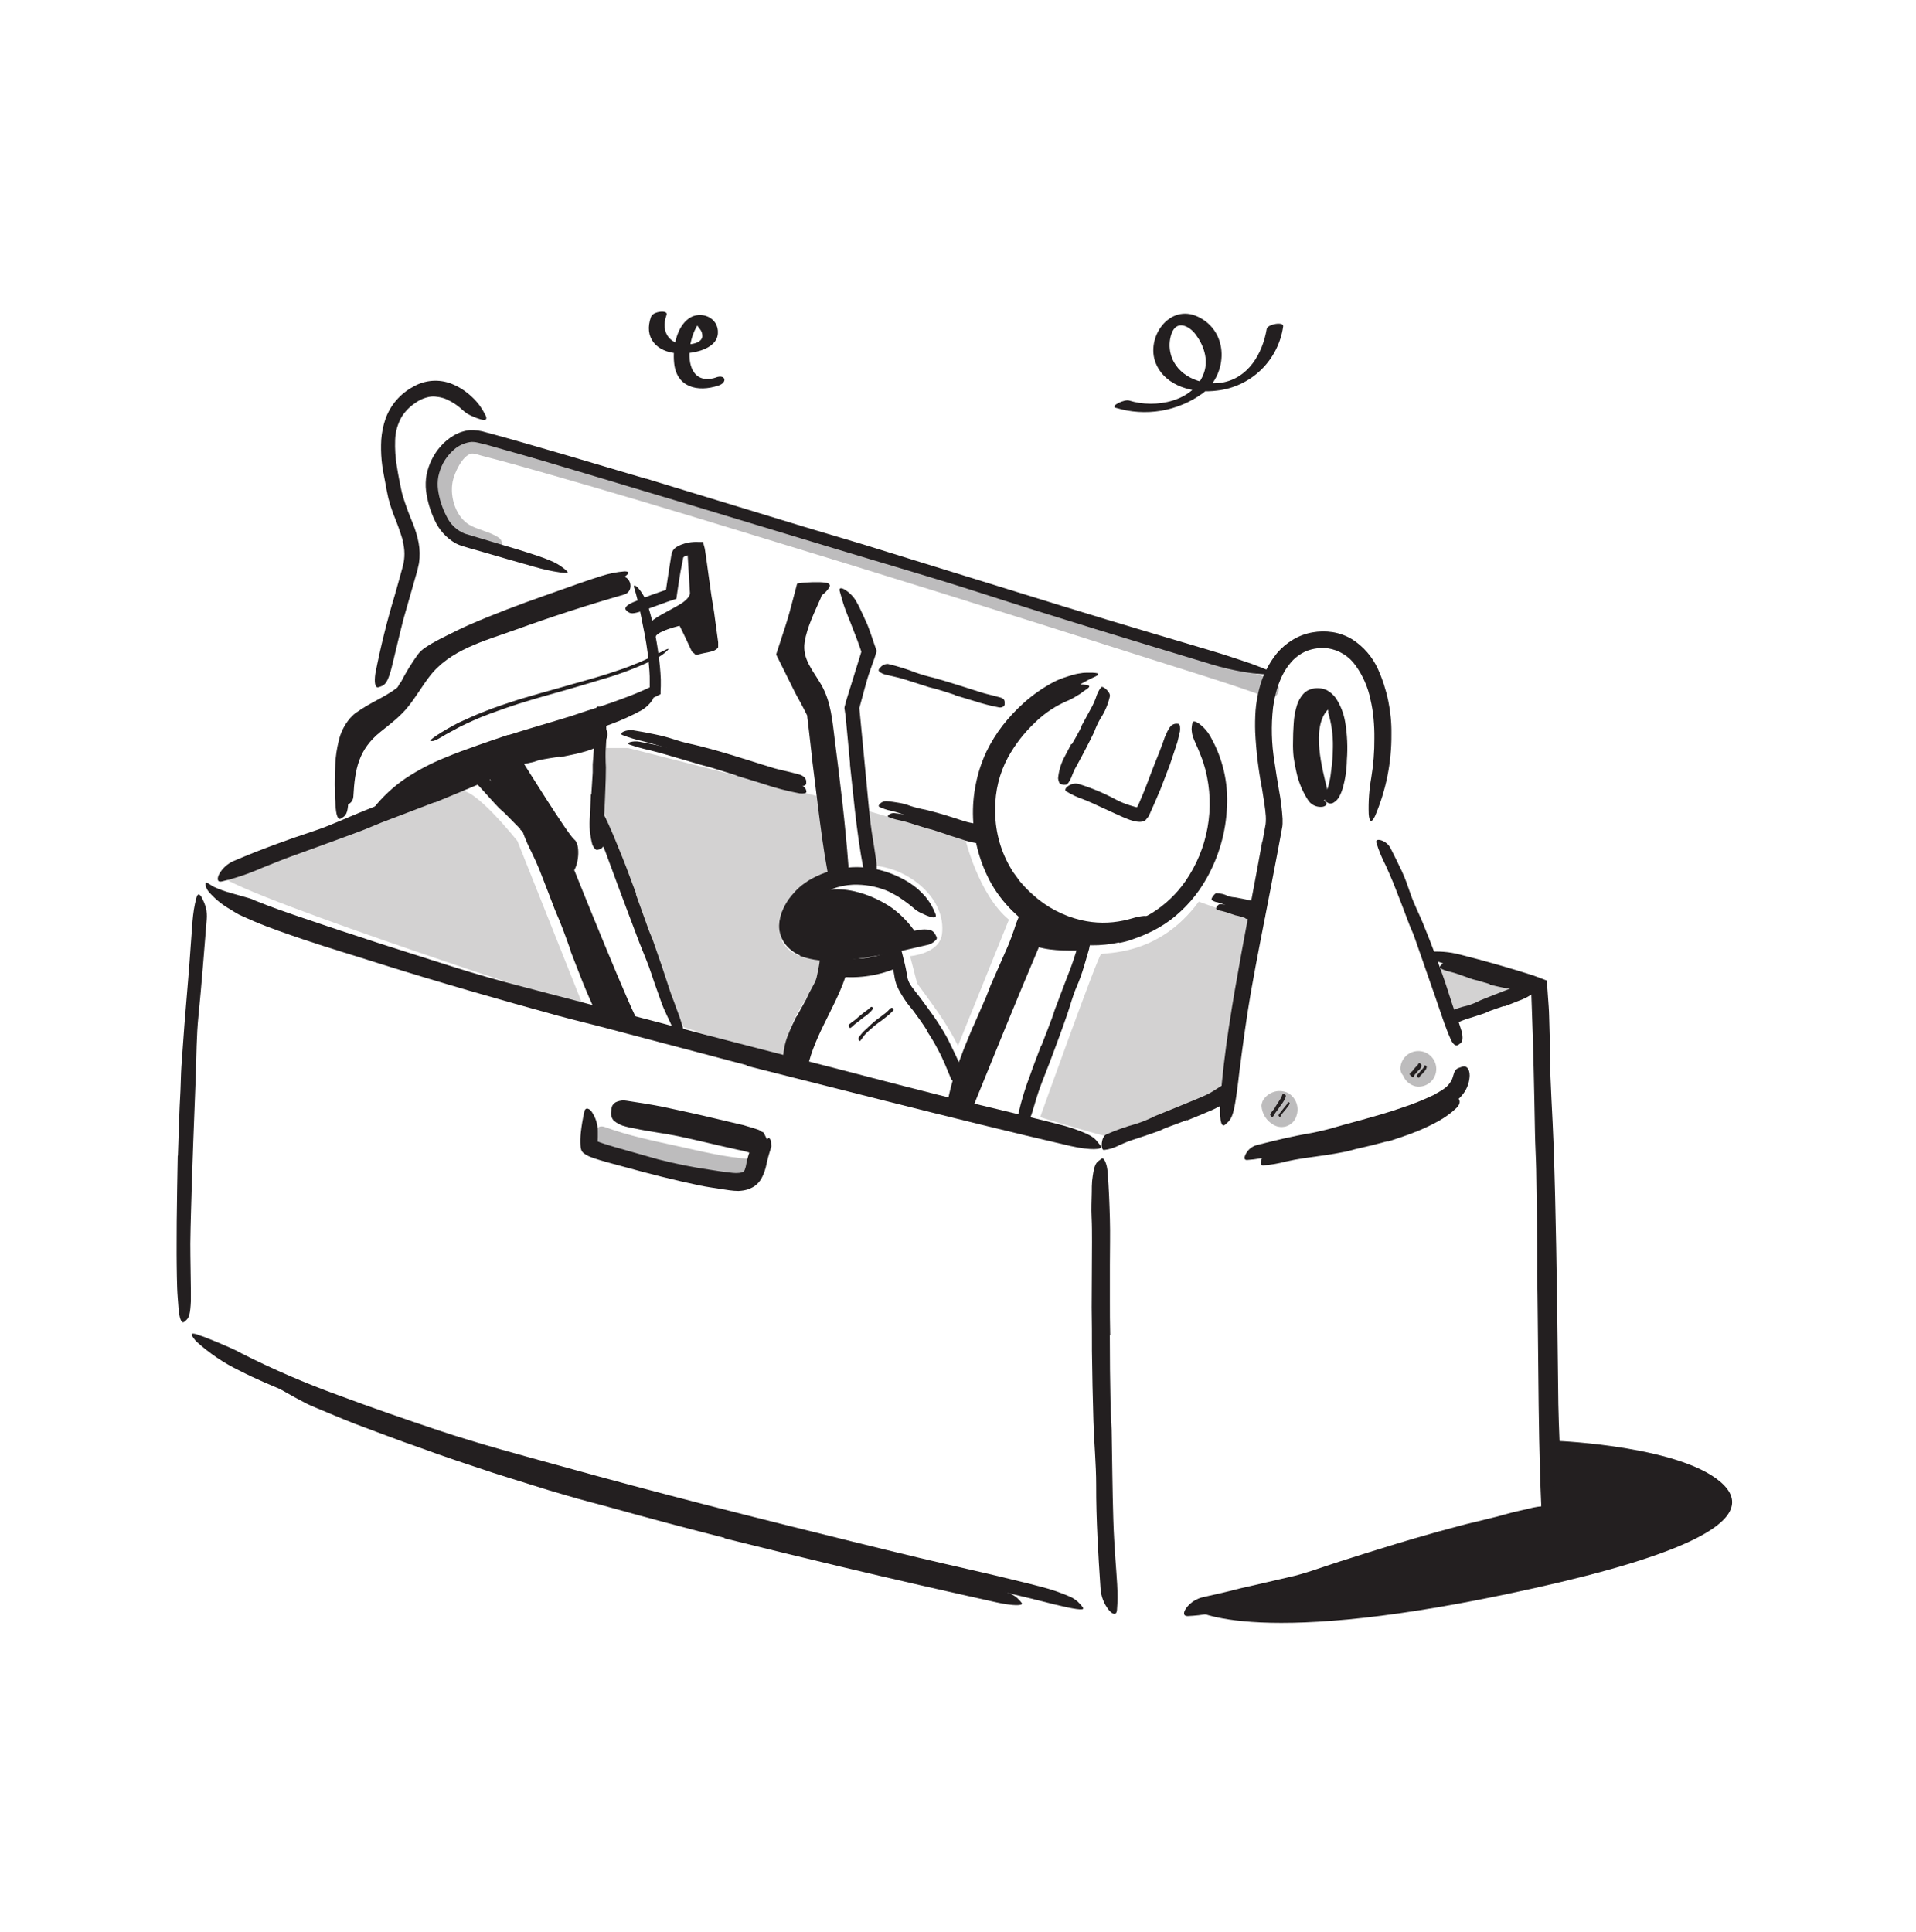 <svg width="120" height="121" viewBox="0 0 120 121" fill="none" xmlns="http://www.w3.org/2000/svg">
<g id="106.Tools">
<g id="n.114 Tools">
<path id="Vector" d="M45.383 96.324C42.959 95.709 40.54 95.064 38.128 94.391C37.246 94.148 36.362 93.929 35.486 93.666L34.332 93.327L33.178 92.967C32.409 92.724 31.636 92.494 30.87 92.244C29.343 91.732 27.81 91.236 26.299 90.675C24.946 90.214 23.606 89.685 22.272 89.194C21.42 88.864 20.578 88.501 19.733 88.151C19.523 88.058 19.311 87.975 19.108 87.867L18.499 87.541C18.097 87.311 17.693 87.103 17.303 86.849C16.842 86.519 16.971 86.436 17.504 86.452C18.317 86.52 19.11 86.736 19.846 87.087C23.186 88.605 26.668 89.84 30.183 91.084C31.233 91.467 32.324 91.79 33.413 92.113C34.502 92.436 35.624 92.741 36.722 93.057C39.139 93.749 41.569 94.404 44.001 95.041C45.498 95.435 46.999 95.82 48.503 96.195C50.779 96.763 53.066 97.335 55.334 97.868C57.097 98.284 58.835 98.644 60.582 99.059C60.965 99.151 61.343 99.232 61.736 99.329C62.247 99.446 62.748 99.605 63.233 99.804C63.467 99.889 63.675 100.032 63.838 100.22C63.897 100.279 63.951 100.343 63.999 100.411C64.094 100.582 63.466 100.591 62.416 100.363C59.303 99.671 56.017 98.927 52.724 98.141C50.278 97.561 47.82 96.959 45.372 96.35L45.383 96.324Z" fill="#231F20"/>
<g id="Group" opacity="0.3">
<path id="Vector_2" d="M31.186 33.641C30.655 33.313 30.053 33.207 29.504 32.932C28.581 32.471 28.152 31.167 28.35 30.163C28.454 29.637 28.941 28.561 29.504 28.416C29.672 28.375 29.991 28.499 30.196 28.552C31.525 28.892 32.848 29.265 34.168 29.642C38.128 30.768 42.072 31.949 46.011 33.156C54.688 35.794 63.346 38.495 71.986 41.258C74.46 42.05 76.959 42.793 79.398 43.686C80.091 43.942 80.398 42.828 79.705 42.574C73.154 40.176 66.395 38.268 59.732 36.188C50.804 33.401 41.871 30.583 32.857 28.079C31.597 27.731 29.769 26.791 28.615 27.689C28.029 28.154 27.591 28.779 27.353 29.488C27.116 30.197 27.09 30.96 27.279 31.684C27.457 32.376 27.845 33.2 28.41 33.648C29.042 34.146 29.924 34.218 30.605 34.638C31.239 35.028 31.819 34.028 31.186 33.641Z" fill="#231F20"/>
</g>
<path id="Vector_3" d="M22.133 49.868C22.223 48.186 22.458 46.937 23.827 45.839C24.452 45.336 25.052 44.895 25.56 44.263C26.035 43.672 26.414 43.014 26.866 42.416C28.163 40.684 30.36 40.144 32.312 39.435C34.543 38.627 36.8 37.896 39.083 37.24C39.796 37.033 39.494 35.92 38.776 36.126C36.225 36.864 33.704 37.694 31.214 38.614C29.275 39.336 27.344 39.915 26.04 41.614C25.493 42.322 25.061 43.12 24.468 43.792C23.843 44.5 22.991 44.946 22.345 45.638C21.219 46.831 21.062 48.31 20.979 49.884C20.94 50.625 22.094 50.623 22.133 49.884V49.868Z" fill="#231F20"/>
<path id="Vector_4" d="M30.671 48.749L32.783 47.784C32.783 47.784 35.587 52.298 35.965 52.58C36.344 52.861 36.258 54.036 35.965 54.497C35.965 54.497 39.771 63.991 40.071 64.143C40.371 64.296 37.763 63.569 37.763 63.569L33.36 52.407C33.36 52.407 30.854 49.326 30.671 48.749Z" fill="#231F20"/>
<path id="Vector_5" d="M43.212 37.144L43.05 34.476L43.682 34.416L44.737 40.289L43.869 40.675L43.142 39.059C43.142 39.059 41.264 39.428 41.066 39.862C40.959 40.093 40.738 39.468 40.719 39.082C40.706 38.782 42.016 38.219 42.706 37.776C43.253 37.407 43.212 37.144 43.212 37.144Z" fill="#231F20"/>
<path id="Vector_6" d="M35.047 47.394C34.624 47.459 34.202 47.521 33.787 47.609C33.635 47.639 33.498 47.713 33.348 47.743C33.081 47.794 32.813 47.847 32.548 47.904C32.282 47.962 32.008 48.006 31.749 48.082C31.52 48.151 31.3 48.246 31.094 48.366C30.854 48.552 30.579 48.687 30.286 48.763C30.184 48.763 30.037 48.532 29.954 48.255C29.871 47.978 29.861 47.644 30.021 47.519C30.567 47.1 31.207 46.819 31.885 46.7C32.282 46.606 32.671 46.484 33.051 46.335C33.482 46.217 33.916 46.123 34.348 46.031L35.144 45.864C35.543 45.772 35.949 45.71 36.334 45.581C36.628 45.459 36.912 45.314 37.181 45.147C37.24 45.108 37.301 45.074 37.364 45.043C37.594 44.955 37.712 45.043 37.869 45.435C37.904 45.523 37.943 45.608 37.975 45.696C38.029 45.814 38.051 45.945 38.036 46.074C38.022 46.203 37.973 46.326 37.895 46.43C37.433 46.852 36.874 47.016 36.314 47.161C35.901 47.267 35.474 47.337 35.056 47.431L35.047 47.394Z" fill="#231F20"/>
<path id="Vector_7" d="M46.128 48.571C45.568 48.396 45.007 48.216 44.444 48.047C44.236 47.987 44.026 47.943 43.821 47.881L41.638 47.242C41.314 47.147 40.987 47.064 40.661 46.983C40.241 46.889 39.827 46.772 39.42 46.633C39.295 46.587 39.328 46.526 39.457 46.485C39.649 46.43 39.851 46.42 40.047 46.457C40.479 46.536 40.908 46.619 41.337 46.713C41.767 46.808 42.194 46.912 42.614 47.048C43.119 47.205 43.661 47.309 44.185 47.447C44.76 47.597 45.339 47.759 45.907 47.925L46.959 48.241L48.549 48.733C48.96 48.853 49.373 48.945 49.781 49.063L50.049 49.139C50.377 49.261 50.46 49.37 50.49 49.496C50.499 49.527 50.505 49.559 50.508 49.591C50.508 49.686 50.349 49.718 50.088 49.695C49.32 49.551 48.563 49.354 47.822 49.104C47.259 48.931 46.694 48.751 46.126 48.585L46.128 48.571Z" fill="#231F20"/>
<path id="Vector_8" d="M59.285 52.261C58.982 52.164 58.68 52.058 58.373 51.966C58.262 51.931 58.142 51.913 58.036 51.878L56.85 51.511C56.675 51.458 56.495 51.414 56.317 51.373C56.087 51.327 55.861 51.259 55.643 51.172C55.576 51.14 55.602 51.078 55.678 51.022C55.776 50.951 55.896 50.917 56.017 50.928C56.248 50.955 56.478 50.988 56.723 51.032C56.958 51.072 57.19 51.131 57.416 51.209C57.688 51.304 57.988 51.343 58.274 51.412C58.56 51.481 58.904 51.574 59.215 51.664L59.792 51.839C60.083 51.925 60.369 52.031 60.66 52.111C60.891 52.181 61.122 52.215 61.352 52.282C61.403 52.293 61.453 52.306 61.502 52.324C61.68 52.4 61.71 52.485 61.703 52.61C61.706 52.639 61.706 52.668 61.703 52.698C61.685 52.788 61.581 52.834 61.433 52.843C61.014 52.8 60.602 52.705 60.206 52.562C59.906 52.467 59.603 52.365 59.294 52.275L59.285 52.261Z" fill="#231F20"/>
<path id="Vector_9" d="M78 57.507C77.85 57.456 77.698 57.408 77.538 57.364C77.483 57.348 77.425 57.345 77.368 57.327L76.775 57.128C76.687 57.101 76.597 57.078 76.509 57.057C76.392 57.042 76.279 57.003 76.179 56.941C76.147 56.918 76.179 56.842 76.225 56.768C76.271 56.694 76.355 56.623 76.419 56.63C76.532 56.638 76.644 56.652 76.756 56.671C76.868 56.695 76.978 56.729 77.084 56.773C77.22 56.812 77.36 56.834 77.501 56.84C77.656 56.865 77.811 56.895 77.963 56.925L78.254 56.981C78.401 57.006 78.547 57.045 78.695 57.057C78.812 57.055 78.93 57.047 79.047 57.031C79.073 57.031 79.101 57.031 79.126 57.031C79.221 57.031 79.241 57.089 79.225 57.262C79.225 57.304 79.225 57.345 79.225 57.385C79.224 57.438 79.209 57.491 79.182 57.538C79.155 57.585 79.117 57.624 79.071 57.652C78.969 57.687 78.862 57.704 78.754 57.703C78.652 57.694 78.55 57.676 78.45 57.65C78.3 57.615 78.15 57.567 77.988 57.528L78 57.507Z" fill="#231F20"/>
<path id="Vector_10" d="M52.048 60.151C51.535 62.284 50.139 64.063 49.558 66.177C49.359 66.894 50.481 67.201 50.67 66.484C51.252 64.372 52.645 62.595 53.16 60.458C53.333 59.736 52.221 59.427 52.048 60.151Z" fill="#231F20"/>
<path id="Vector_11" d="M52.246 61.132C53.554 61.321 54.888 61.155 56.109 60.652C56.788 60.355 56.202 59.36 55.528 59.655C54.503 60.101 53.336 60.117 52.246 59.978C51.51 59.888 51.517 61.044 52.246 61.132Z" fill="#231F20"/>
<path id="Vector_12" d="M50.402 36.862C49.811 38.221 48.833 39.943 49.313 41.459C49.604 42.382 50.317 43.086 50.681 43.97C50.928 44.572 50.974 45.251 51.06 45.892C51.431 48.661 51.768 51.447 51.983 54.23C52.038 54.966 53.192 54.973 53.137 54.23C52.943 51.617 52.622 49.005 52.29 46.407C52.133 45.181 52.059 43.963 51.427 42.874C50.931 42.013 50.227 41.272 50.395 40.218C50.547 39.267 51.028 38.318 51.408 37.448C51.701 36.774 50.716 36.186 50.411 36.864L50.402 36.862Z" fill="#231F20"/>
<path id="Vector_13" d="M62.949 55.462C62.55 54.89 62.225 54.27 61.982 53.616L61.828 53.12L61.749 52.873L61.696 52.619L61.594 52.113C61.567 51.945 61.558 51.772 61.539 51.601L61.5 51.227V50.851C61.488 50.602 61.498 50.351 61.528 50.103C61.719 48.363 62.427 46.721 63.561 45.386C64.05 44.796 64.61 44.268 65.229 43.815C65.629 43.519 66.064 43.275 66.524 43.086C66.64 43.039 66.76 43 66.882 42.97L67.253 42.896C67.378 42.876 67.504 42.873 67.629 42.862C67.756 42.863 67.883 42.875 68.008 42.899C68.319 42.929 68.261 43.033 68.026 43.187C67.968 43.224 67.899 43.273 67.823 43.328C67.747 43.395 67.664 43.454 67.576 43.503C67.486 43.552 67.391 43.614 67.294 43.674C67.198 43.734 67.089 43.78 66.981 43.84C66.163 44.172 65.418 44.662 64.791 45.283C64.465 45.597 64.161 45.933 63.882 46.289C63.602 46.654 63.35 47.04 63.127 47.443C62.594 48.435 62.32 49.547 62.331 50.673C62.305 51.925 62.616 53.161 63.231 54.253L63.376 54.499C63.421 54.581 63.473 54.658 63.531 54.73L63.868 55.192C64.112 55.488 64.379 55.765 64.666 56.02C65.532 56.813 66.587 57.37 67.731 57.636C68.594 57.835 69.49 57.843 70.357 57.659C70.544 57.624 70.724 57.569 70.911 57.52C71.155 57.442 71.407 57.391 71.663 57.368C71.819 57.37 71.969 57.425 72.09 57.523C72.147 57.56 72.201 57.603 72.251 57.65C72.323 57.728 72.3 57.832 72.194 57.961C72.04 58.137 71.845 58.271 71.626 58.351C70.771 58.709 69.845 58.867 68.919 58.813C68.448 58.784 67.981 58.711 67.523 58.596C67.292 58.547 67.061 58.457 66.844 58.388L66.505 58.275L66.178 58.127C66.016 58.053 65.852 57.984 65.695 57.896L65.234 57.626L65.003 57.49L64.788 57.331L64.385 57.022C63.839 56.57 63.355 56.049 62.942 55.473L62.949 55.462Z" fill="#231F20"/>
<path id="Vector_14" d="M64.115 58.638C62.624 62.141 61.197 65.671 59.76 69.198C59.481 69.89 60.595 70.183 60.872 69.504C62.273 66.071 63.66 62.632 65.111 59.219C65.4 58.543 64.405 57.954 64.115 58.638Z" fill="#231F20"/>
<path id="Vector_15" d="M64.223 58.998C65.181 59.517 66.3 59.547 67.364 59.538C68.107 59.538 68.107 58.384 67.364 58.384C66.515 58.384 65.573 58.416 64.805 58.001C64.151 57.645 63.57 58.642 64.223 58.998Z" fill="#231F20"/>
<path id="Vector_16" d="M57.549 58.73C57.123 58.01 56.557 57.382 55.885 56.883C54.828 56.129 52.244 54.954 50.402 56.35C48.561 57.746 49.544 59.685 52.295 59.512C54.061 59.364 55.816 59.103 57.549 58.73Z" fill="#231F20"/>
<g id="Group_2" opacity="0.3">
<path id="Vector_17" d="M37.576 71.701C39.113 72.273 40.761 72.601 42.36 72.95C43.853 73.273 45.385 73.642 46.913 73.739C47.656 73.785 47.651 72.631 46.913 72.585C45.397 72.488 43.867 72.1 42.388 71.775C40.908 71.45 39.332 71.127 37.883 70.589C37.191 70.33 36.884 71.445 37.576 71.701Z" fill="#231F20"/>
</g>
<g id="Group_3" opacity="0.3">
<path id="Vector_18" d="M80.105 69.715C80.132 69.68 80.19 69.641 80.209 69.604C80.121 69.668 80.107 69.682 80.165 69.645C80.222 69.608 80.204 69.622 80.1 69.668L80.167 69.65C80.236 69.636 80.211 69.638 80.089 69.65C80.255 69.634 79.971 69.618 80.07 69.65C80.135 69.671 80.112 69.661 79.999 69.618C80.056 69.652 80.036 69.636 79.941 69.567C79.987 69.615 79.976 69.594 79.902 69.504C79.934 69.564 79.929 69.541 79.881 69.44C79.89 69.463 79.897 69.487 79.902 69.511C79.89 69.401 79.888 69.385 79.902 69.458C79.902 69.491 79.902 69.523 79.902 69.553C79.916 69.454 79.916 69.44 79.902 69.507C79.888 69.574 79.888 69.558 79.927 69.449C79.89 69.507 79.906 69.486 79.978 69.387C80.016 69.344 80.062 69.311 80.115 69.289C80.167 69.267 80.224 69.257 80.28 69.26C80.183 69.26 80.469 69.315 80.317 69.26C80.428 69.311 80.453 69.32 80.391 69.29C80.373 69.278 80.354 69.269 80.336 69.255C80.423 69.327 80.442 69.341 80.389 69.297L80.338 69.248C80.211 69.133 80.391 69.331 80.338 69.248C80.243 69.105 80.356 69.345 80.338 69.248C80.289 69.073 80.338 69.368 80.338 69.248C80.328 69.079 80.253 68.919 80.13 68.802C80.006 68.686 79.842 68.621 79.672 68.621C79.502 68.621 79.338 68.686 79.215 68.802C79.091 68.919 79.016 69.079 79.006 69.248C79.02 69.499 79.098 69.741 79.232 69.953C79.366 70.164 79.552 70.338 79.772 70.457C79.899 70.531 80.041 70.576 80.188 70.587C80.334 70.599 80.481 70.577 80.618 70.523C80.754 70.47 80.877 70.386 80.977 70.278C81.077 70.171 81.151 70.042 81.194 69.901C81.289 69.639 81.29 69.352 81.196 69.089C81.102 68.826 80.919 68.604 80.679 68.461C80.434 68.34 80.154 68.305 79.886 68.362C79.618 68.42 79.377 68.566 79.203 68.778C79.084 68.906 79.018 69.074 79.018 69.248C79.018 69.423 79.084 69.591 79.203 69.719C79.433 69.95 79.911 70.01 80.142 69.719L80.105 69.715Z" fill="#231F20"/>
</g>
<g id="Group_4" opacity="0.3">
<path id="Vector_19" d="M89.008 67.093C89.008 67.067 89.022 67.04 89.026 67.014C89.042 66.927 89.01 67.047 89.001 67.072C89.001 67.054 89.075 66.954 89.001 67.056C88.927 67.157 89.045 67.04 88.945 67.111C88.846 67.183 88.913 67.132 88.945 67.111C89.017 67.079 88.791 67.169 88.862 67.144C88.934 67.118 88.879 67.183 88.779 67.144C88.793 67.144 88.819 67.144 88.835 67.144C88.913 67.144 88.657 67.093 88.793 67.144C88.874 67.174 88.712 67.109 88.71 67.109C88.708 67.109 88.805 67.174 88.71 67.109C88.574 67.001 88.795 67.22 88.687 67.086C88.615 67.001 88.657 67.051 88.671 67.086C88.685 67.121 88.611 66.913 88.638 67.019C88.638 67.007 88.638 66.844 88.627 66.931C88.615 67.019 88.627 66.855 88.641 66.85C88.655 66.846 88.572 67.031 88.641 66.871C88.592 66.973 88.715 66.788 88.666 66.837C88.618 66.885 88.784 66.756 88.722 66.793C88.77 66.766 88.823 66.75 88.879 66.747C88.812 66.747 89.063 66.781 88.95 66.747C88.837 66.712 89.012 66.772 89.022 66.779C88.948 66.737 89.068 66.82 89.079 66.83L89.033 66.784C89.045 66.795 89.125 66.913 89.082 66.837C89.102 66.874 89.137 66.989 89.107 66.883C89.077 66.777 89.128 67.033 89.121 66.948C89.114 66.862 89.086 67.118 89.121 66.982C89.168 66.812 89.146 66.63 89.059 66.476C88.972 66.323 88.827 66.21 88.657 66.163C88.487 66.116 88.305 66.138 88.151 66.225C87.998 66.312 87.885 66.457 87.838 66.627C87.796 66.773 87.783 66.927 87.802 67.079C87.821 67.231 87.87 67.377 87.947 67.509C88.023 67.641 88.126 67.757 88.249 67.848C88.371 67.939 88.511 68.005 88.659 68.041C88.821 68.071 88.986 68.064 89.145 68.02C89.303 67.977 89.449 67.899 89.574 67.792C89.698 67.685 89.796 67.552 89.862 67.401C89.928 67.251 89.959 67.088 89.954 66.924C89.947 66.647 89.838 66.383 89.647 66.181C89.457 65.98 89.199 65.856 88.923 65.833C88.647 65.81 88.372 65.89 88.151 66.057C87.931 66.225 87.779 66.468 87.727 66.74C87.68 66.91 87.703 67.092 87.79 67.245C87.877 67.398 88.022 67.511 88.192 67.558C88.362 67.605 88.544 67.582 88.697 67.495C88.851 67.408 88.963 67.263 89.01 67.093H89.008Z" fill="#231F20"/>
</g>
<path id="Vector_20" d="M86.903 71.478C86.248 71.658 85.59 71.82 84.93 71.965C84.699 72.018 84.469 72.101 84.215 72.145C83.363 72.318 82.502 72.424 81.651 72.544C81.272 72.599 80.898 72.673 80.529 72.754C80.061 72.88 79.582 72.961 79.099 72.996C78.946 72.996 78.925 72.807 79.013 72.597C79.061 72.475 79.135 72.365 79.231 72.275C79.327 72.186 79.442 72.119 79.567 72.08C80.526 71.843 81.499 71.664 82.479 71.545C82.777 71.505 83.072 71.449 83.363 71.376C83.656 71.305 83.947 71.219 84.242 71.145C84.886 70.988 85.53 70.832 86.165 70.645C86.557 70.531 86.949 70.414 87.332 70.275C87.626 70.178 87.914 70.07 88.202 69.957C88.49 69.849 88.772 69.726 89.047 69.588C89.461 69.363 89.861 69.114 90.245 68.842C90.33 68.782 90.409 68.715 90.496 68.66C90.822 68.459 90.958 68.462 91.189 68.66C91.24 68.702 91.29 68.748 91.336 68.796C91.482 68.962 91.433 69.198 91.212 69.401C90.563 70.031 89.721 70.442 88.872 70.808C88.235 71.069 87.577 71.288 86.922 71.501L86.903 71.478Z" fill="#231F20"/>
<path id="Vector_21" d="M82.35 43.637C80.898 45.142 81.591 48.022 82.034 49.827C82.211 50.547 83.324 50.242 83.146 49.52C82.823 48.206 82.091 45.569 83.167 44.443C83.681 43.907 82.867 43.09 82.35 43.628V43.637Z" fill="#231F20"/>
<path id="Vector_22" opacity="0.2" d="M13.867 54.897C13.867 54.897 27.944 50.076 28.747 49.575C29.55 49.074 32.409 52.681 32.409 52.681L36.563 63.107C36.563 63.107 15.791 56.369 13.867 54.897Z" fill="#231F20"/>
<path id="Vector_23" opacity="0.2" d="M37.962 46.852H39.346L51.141 49.852L51.923 54.774C51.923 54.774 49.057 55.697 48.829 57.606C48.598 59.646 50.119 60.001 51.367 60.144L51.159 61.587C51.159 61.587 49.59 63.638 49.327 65.03L49.064 66.414L42.792 64.324L37.738 50.609L37.962 46.852Z" fill="#231F20"/>
<path id="Vector_24" opacity="0.2" d="M54.152 50.731L60.462 52.578C60.462 52.578 61.297 56.039 63.189 57.604L60 65.498C59.64 64.792 59.234 64.111 58.784 63.458C58.237 62.669 57.441 61.596 57.441 61.596L57 59.886C57 59.886 58.846 59.745 58.998 58.501C59.262 56.314 57.016 54.465 54.875 54.232L54.152 50.731Z" fill="#231F20"/>
<path id="Vector_25" opacity="0.2" d="M65.146 69.97C65.146 69.97 68.741 59.913 68.956 59.77C69.171 59.627 72.542 59.943 75.078 56.473L78.231 57.606L76.495 68.18C76.495 68.18 70.447 71.433 69.215 71.145C67.982 70.856 65.146 69.97 65.146 69.97Z" fill="#231F20"/>
<path id="Vector_26" opacity="0.2" d="M90.207 60.574L90.847 63.5L94.735 61.926L90.207 60.574Z" fill="#231F20"/>
<path id="Vector_27" d="M11.144 72.389L11.213 70.34C11.236 69.648 11.264 68.974 11.303 68.291C11.326 67.792 11.328 67.294 11.361 66.795C11.479 65.037 11.615 63.281 11.769 61.529C11.836 60.751 11.894 59.969 11.947 59.196C12.035 58.206 12.03 57.198 12.302 56.226C12.381 55.924 12.515 55.981 12.66 56.261C12.753 56.443 12.831 56.633 12.891 56.828C12.95 57.084 12.968 57.347 12.944 57.608C12.78 59.621 12.63 61.631 12.427 63.661C12.302 64.875 12.307 66.147 12.261 67.393C12.208 68.767 12.156 70.14 12.104 71.512L12.016 74.051C11.982 75.334 11.933 76.621 11.919 77.893C11.919 78.883 11.947 79.855 11.954 80.835C11.954 81.05 11.954 81.26 11.954 81.479C11.917 82.284 11.845 82.538 11.642 82.704C11.6 82.745 11.553 82.781 11.504 82.813C11.351 82.885 11.234 82.552 11.183 81.961C11.153 81.525 11.109 81.082 11.095 80.635C11.082 80.187 11.072 79.734 11.068 79.28C11.054 78.371 11.068 77.45 11.068 76.525C11.079 75.151 11.109 73.771 11.132 72.394L11.144 72.389Z" fill="#231F20"/>
<path id="Vector_28" d="M45.678 95.561C42.784 94.822 39.895 94.064 37.011 93.285C35.958 93.001 34.901 92.74 33.854 92.441C30.161 91.386 26.48 90.257 22.848 88.979C21.233 88.414 19.617 87.839 18.041 87.204C17.028 86.796 16.017 86.369 15.041 85.868C14.032 85.385 13.099 84.756 12.272 84.001C11.81 83.457 11.995 83.445 12.554 83.657C12.722 83.71 12.886 83.771 13.047 83.842C13.237 83.911 13.435 84.001 13.661 84.091C14.102 84.285 14.628 84.486 15.159 84.784C17.111 85.77 19.121 86.637 21.177 87.382C23.243 88.153 25.331 88.875 27.45 89.584C29.977 90.433 32.665 91.144 35.296 91.871C38.187 92.672 41.088 93.447 44.001 94.197C45.791 94.658 47.584 95.113 49.38 95.561C52.098 96.237 54.828 96.917 57.535 97.564C59.637 98.067 61.71 98.512 63.791 99.029C64.253 99.142 64.698 99.248 65.16 99.375C65.77 99.526 66.366 99.727 66.944 99.975C67.219 100.082 67.463 100.255 67.657 100.478C67.724 100.549 67.784 100.627 67.837 100.709C67.931 100.9 67.232 100.78 65.99 100.478C64.156 100.005 62.245 99.571 60.311 99.114L54.45 97.73C51.528 97.037 48.595 96.315 45.681 95.588L45.678 95.561Z" fill="#231F20"/>
<path id="Vector_29" d="M69.508 83.632C69.508 85.081 69.523 86.531 69.554 87.982C69.554 88.513 69.612 89.039 69.623 89.57C69.658 91.434 69.669 93.306 69.727 95.175C69.75 96.004 69.803 96.837 69.859 97.658C69.928 98.715 70.05 99.772 69.956 100.847C69.928 101.182 69.69 101.134 69.45 100.847C69.136 100.455 68.953 99.975 68.924 99.474C68.783 97.335 68.647 95.177 68.654 92.997C68.654 91.691 68.52 90.341 68.481 89.007C68.435 87.541 68.409 86.073 68.389 84.606C68.389 83.704 68.389 82.799 68.372 81.897C68.372 80.528 68.393 79.155 68.393 77.796C68.393 77.267 68.393 76.743 68.368 76.222C68.342 75.701 68.368 75.177 68.379 74.653C68.379 74.422 68.379 74.191 68.4 73.96C68.502 73.1 68.594 72.832 68.862 72.671C68.909 72.632 68.958 72.596 69.009 72.562C69.129 72.49 69.342 72.862 69.376 73.485C69.45 74.408 69.485 75.364 69.512 76.326C69.54 77.288 69.512 78.262 69.512 79.24C69.512 79.967 69.512 80.697 69.512 81.426C69.512 82.155 69.512 82.889 69.531 83.618L69.508 83.632Z" fill="#231F20"/>
<path id="Vector_30" d="M46.761 66.715L38.102 64.43C37.05 64.148 35.989 63.901 34.939 63.615C31.235 62.598 27.542 61.538 23.862 60.385C22.246 59.868 20.589 59.378 18.983 58.836C17.952 58.483 16.906 58.13 15.896 57.701C15.642 57.597 15.388 57.47 15.136 57.364C14.885 57.258 14.645 57.101 14.405 56.948C13.895 56.658 13.439 56.282 13.057 55.836C12.964 55.719 12.901 55.581 12.872 55.434C12.859 55.335 12.872 55.289 12.912 55.282C12.995 55.268 13.142 55.411 13.373 55.538C13.72 55.699 14.08 55.831 14.449 55.931C14.679 56 14.926 56.065 15.187 56.141C15.321 56.175 15.452 56.221 15.593 56.256C15.734 56.291 15.868 56.36 16.006 56.418C16.999 56.824 18.035 57.181 19.073 57.53C20.112 57.878 21.15 58.241 22.207 58.575L23.779 59.094L25.362 59.598C26.416 59.944 27.48 60.264 28.542 60.608C31.08 61.411 33.785 62.069 36.425 62.768L45.143 65.06L50.539 66.454C53.252 67.146 55.973 67.873 58.671 68.551C60.769 69.082 62.839 69.544 64.915 70.07C65.377 70.185 65.822 70.289 66.282 70.414C66.89 70.559 67.484 70.759 68.056 71.011C68.212 71.083 68.36 71.169 68.499 71.27C68.601 71.355 68.692 71.453 68.769 71.561C68.837 71.638 68.899 71.718 68.956 71.803C69.067 72.011 68.303 72.061 67.05 71.78C63.337 70.921 59.435 69.952 55.512 68.967L46.759 66.754L46.761 66.715Z" fill="#231F20"/>
<path id="Vector_31" d="M27.231 50.245L23.864 51.53C23.455 51.689 23.058 51.874 22.648 52.028C21.203 52.571 19.747 53.09 18.293 53.621C17.649 53.851 17.012 54.121 16.38 54.371C15.574 54.726 14.738 55.007 13.881 55.211C13.608 55.266 13.578 55.044 13.726 54.749C13.933 54.378 14.258 54.086 14.649 53.921C16.265 53.228 17.935 52.614 19.641 52.054C20.663 51.719 21.672 51.241 22.689 50.828L26.052 49.478L28.128 48.645C29.172 48.221 30.224 47.805 31.246 47.353C32.042 47.002 32.801 46.61 33.581 46.245C33.75 46.158 33.923 46.081 34.101 46.014C34.775 45.784 35.024 45.784 35.238 45.925C35.29 45.952 35.339 45.984 35.384 46.021C35.504 46.139 35.289 46.381 34.853 46.672L34.364 46.998C34.2 47.106 34.025 47.189 33.852 47.286C33.505 47.473 33.159 47.658 32.794 47.835C32.084 48.205 31.343 48.528 30.598 48.853C29.49 49.335 28.368 49.797 27.249 50.258L27.231 50.245Z" fill="#231F20"/>
<path id="Vector_32" d="M94.207 63.006C93.904 63.107 93.6 63.211 93.298 63.322C93.187 63.364 93.088 63.426 92.975 63.465C92.58 63.597 92.181 63.724 91.781 63.848C91.606 63.908 91.435 63.979 91.269 64.06C91.065 64.186 90.836 64.265 90.598 64.291C90.443 64.291 90.367 63.555 90.598 63.442C91.018 63.235 91.462 63.08 91.92 62.98C92.199 62.895 92.469 62.784 92.728 62.648L93.63 62.288L94.191 62.071C94.472 61.958 94.765 61.861 95.04 61.732C95.254 61.635 95.446 61.487 95.658 61.367C95.701 61.336 95.747 61.308 95.794 61.284C95.977 61.206 96.058 61.247 96.168 61.483C96.194 61.536 96.224 61.587 96.245 61.642C96.283 61.716 96.297 61.8 96.286 61.883C96.275 61.965 96.239 62.042 96.182 62.103C95.854 62.358 95.487 62.556 95.095 62.692C94.807 62.812 94.507 62.923 94.209 63.036L94.207 63.006Z" fill="#231F20"/>
<path id="Vector_33" d="M74.343 70.15L73.036 70.637C72.877 70.697 72.732 70.785 72.575 70.84C72.009 71.043 71.439 71.233 70.867 71.419C70.613 71.503 70.369 71.611 70.124 71.715C69.82 71.884 69.485 71.992 69.139 72.031C69.026 72.031 68.984 71.826 69.007 71.597C69.03 71.369 69.113 71.136 69.284 71.055C69.901 70.783 70.537 70.558 71.188 70.381C71.584 70.251 71.97 70.091 72.342 69.901L73.636 69.377L74.435 69.049C74.834 68.881 75.245 68.724 75.635 68.535C75.937 68.387 76.209 68.184 76.505 68.011C76.569 67.974 76.629 67.926 76.696 67.893C76.953 67.773 77.061 67.808 77.213 68.057C77.248 68.115 77.287 68.168 77.317 68.228C77.366 68.315 77.383 68.416 77.365 68.515C77.347 68.613 77.295 68.702 77.218 68.766C76.728 69.125 76.195 69.42 75.63 69.645C75.208 69.829 74.774 69.998 74.343 70.178V70.15Z" fill="#231F20"/>
<path id="Vector_34" d="M96.284 79.543C96.284 77.443 96.247 75.343 96.212 73.243C96.196 72.477 96.148 71.713 96.136 70.935C96.088 68.237 96.032 65.535 95.928 62.842L95.912 62.394C95.912 62.302 95.912 62.281 95.912 62.244C95.91 62.208 95.91 62.17 95.912 62.134C95.926 62.085 95.868 62.092 95.841 62.076L95.737 62.041L95.361 61.912C94.795 61.718 94.228 61.529 93.662 61.349C92.208 60.888 90.738 60.47 89.294 59.985C88.832 59.833 88.943 59.692 89.377 59.63C90.069 59.559 90.769 59.613 91.442 59.789C92.965 60.174 94.475 60.603 95.97 61.077L96.009 61.088L96.076 61.114L96.208 61.162L96.471 61.261L96.731 61.361L96.863 61.409C96.863 61.451 96.863 61.499 96.879 61.545C96.9 61.727 96.916 61.914 96.928 62.104L96.953 62.464C96.981 62.856 97.015 63.248 97.022 63.641C97.05 64.427 97.066 65.212 97.073 66.001C97.089 67.887 97.237 69.844 97.304 71.771C97.378 73.887 97.424 76.005 97.465 78.124C97.486 79.427 97.507 80.734 97.528 82.035C97.551 84.011 97.576 85.995 97.599 87.954C97.627 89.48 97.715 90.975 97.751 92.489C97.751 92.821 97.77 93.149 97.768 93.486C97.786 93.931 97.743 94.377 97.641 94.811C97.581 95.038 97.444 95.238 97.253 95.376C97.182 95.436 97.104 95.489 97.022 95.533C96.895 95.584 96.791 95.478 96.701 95.249C96.582 94.919 96.522 94.571 96.526 94.22C96.408 91.552 96.369 88.725 96.344 85.887C96.316 83.775 96.311 81.654 96.27 79.536L96.284 79.543Z" fill="#231F20"/>
<path id="Vector_35" d="M79.071 52.697L79.228 51.834C79.239 51.767 79.258 51.682 79.265 51.627L79.278 51.483C79.285 51.361 79.285 51.239 79.278 51.117C79.242 50.59 79.135 50.011 79.048 49.434C78.818 48.253 78.673 47.057 78.614 45.855C78.599 45.403 78.606 44.95 78.637 44.498C78.674 44.039 78.751 43.584 78.868 43.139C79.07 42.325 79.448 41.566 79.975 40.914C80.257 40.581 80.591 40.296 80.965 40.072C81.341 39.843 81.755 39.687 82.188 39.61C82.613 39.533 83.047 39.528 83.474 39.594C83.904 39.665 84.317 39.818 84.69 40.044C85.398 40.498 85.959 41.147 86.305 41.913C86.879 43.194 87.166 44.584 87.145 45.987C87.16 47.745 86.811 49.488 86.121 51.105C85.89 51.601 85.754 51.46 85.722 50.974C85.696 50.218 85.75 49.463 85.881 48.719C86.017 47.901 86.083 47.074 86.077 46.245C86.082 45.834 86.065 45.422 86.026 45.013C85.99 44.609 85.925 44.209 85.832 43.815C85.677 43.051 85.363 42.328 84.909 41.694C84.706 41.402 84.445 41.154 84.142 40.967C83.839 40.779 83.501 40.656 83.148 40.605C82.705 40.555 82.257 40.612 81.84 40.771C81.42 40.947 81.052 41.227 80.772 41.586C80.178 42.317 79.869 43.317 79.733 44.311C79.605 45.444 79.634 46.59 79.821 47.715C79.901 48.292 79.998 48.869 80.098 49.457C80.212 50.059 80.289 50.667 80.328 51.278C80.328 51.382 80.328 51.479 80.328 51.59C80.328 51.7 80.308 51.82 80.289 51.901L80.19 52.439L79.989 53.517L79.578 55.665C79.163 57.832 78.718 60.004 78.341 62.159C78.051 63.837 77.834 65.491 77.619 67.155C77.575 67.52 77.538 67.88 77.485 68.249C77.303 69.615 77.185 70.042 76.883 70.303C76.823 70.368 76.754 70.426 76.68 70.476C76.463 70.587 76.357 70.003 76.428 68.983C76.645 65.957 77.183 62.817 77.753 59.68C78.178 57.352 78.641 55.023 79.055 52.697H79.071Z" fill="#231F20"/>
<path id="Vector_36" d="M89.227 60.528C88.996 59.865 88.765 59.205 88.535 58.548C88.445 58.317 88.329 58.086 88.239 57.839C87.921 56.992 87.6 56.145 87.263 55.301C87.108 54.929 86.947 54.558 86.781 54.195C86.544 53.737 86.349 53.259 86.197 52.767C86.155 52.61 86.305 52.571 86.501 52.631C86.751 52.712 86.96 52.885 87.085 53.115C87.316 53.577 87.547 54.038 87.778 54.523C88.008 55.008 88.172 55.497 88.345 55.998C88.551 56.6 88.853 57.184 89.102 57.784C89.375 58.441 89.631 59.106 89.882 59.775C90.035 60.186 90.187 60.599 90.332 61.015C90.563 61.642 90.748 62.284 90.96 62.911C91.045 63.154 91.126 63.396 91.218 63.636C91.311 63.876 91.396 64.118 91.468 64.365C91.5 64.474 91.544 64.58 91.569 64.691C91.636 65.115 91.597 65.261 91.415 65.383C91.376 65.414 91.334 65.441 91.29 65.464C91.147 65.524 90.988 65.381 90.863 65.104C90.498 64.289 90.231 63.41 89.921 62.524C89.688 61.862 89.457 61.2 89.229 60.537L89.227 60.528Z" fill="#231F20"/>
<path id="Vector_37" d="M59.797 43.52C59.403 43.391 59.006 43.266 58.606 43.146C58.461 43.104 58.311 43.079 58.165 43.035L56.626 42.544C56.395 42.472 56.165 42.417 55.934 42.364C55.641 42.285 55.322 42.278 55.068 42.059C54.992 41.983 55.027 41.907 55.142 41.8C55.199 41.73 55.273 41.674 55.356 41.637C55.439 41.6 55.529 41.583 55.62 41.588C56.222 41.728 56.813 41.913 57.388 42.14C57.749 42.264 58.116 42.369 58.488 42.454C58.892 42.569 59.296 42.684 59.7 42.816L60.445 43.047C60.822 43.162 61.195 43.294 61.572 43.404C61.862 43.492 62.16 43.545 62.455 43.635C62.52 43.654 62.587 43.663 62.649 43.686C62.738 43.707 62.818 43.753 62.88 43.82C62.916 43.884 62.93 43.957 62.922 44.03C62.922 44.067 62.922 44.104 62.922 44.138C62.914 44.167 62.901 44.194 62.882 44.216C62.862 44.239 62.838 44.256 62.811 44.267C62.741 44.307 62.659 44.322 62.58 44.309C62.045 44.209 61.517 44.073 60.999 43.903C60.602 43.788 60.205 43.658 59.804 43.543L59.797 43.52Z" fill="#231F20"/>
<path id="Vector_38" d="M40.465 29.978L50.308 32.978L53.903 34.051L66.538 37.96C68.407 38.537 70.292 39.103 72.152 39.657L75.743 40.723C76.341 40.903 76.939 41.087 77.529 41.288L78.418 41.588C78.713 41.692 78.999 41.819 79.297 41.932C80.028 42.243 79.876 42.292 79.207 42.236C78.743 42.207 78.281 42.152 77.822 42.073C77.183 41.962 76.55 41.813 75.928 41.627C71.056 40.155 66.185 38.68 61.299 37.102C58.378 36.158 55.299 35.274 52.299 34.365L42.376 31.365L36.266 29.537C34.724 29.076 33.175 28.614 31.629 28.185L30.476 27.857C30.104 27.781 29.726 27.627 29.391 27.698C29.036 27.763 28.705 27.922 28.433 28.16C28.15 28.404 27.916 28.699 27.741 29.03C27.612 29.287 27.516 29.559 27.455 29.84C27.405 30.118 27.398 30.402 27.434 30.682C27.517 31.262 27.698 31.824 27.969 32.343C28.201 32.839 28.614 33.228 29.123 33.428L30.884 33.954L32.43 34.416C33.395 34.716 34.027 34.921 34.459 35.108C34.764 35.228 35.049 35.393 35.306 35.597C35.387 35.66 35.464 35.728 35.536 35.8C35.61 35.893 35.442 35.904 35.075 35.853C34.517 35.772 33.965 35.65 33.425 35.489C32.366 35.19 31.296 34.883 30.215 34.566L29.402 34.335L28.994 34.213C28.834 34.166 28.68 34.105 28.532 34.028C27.945 33.689 27.482 33.17 27.21 32.549C26.942 31.979 26.765 31.371 26.684 30.747C26.645 30.407 26.656 30.063 26.718 29.727C26.786 29.398 26.895 29.079 27.044 28.778C27.193 28.477 27.381 28.198 27.605 27.947C27.831 27.687 28.098 27.465 28.394 27.29C28.709 27.099 29.062 26.98 29.428 26.941C29.774 26.928 30.119 26.976 30.448 27.084C30.695 27.14 30.879 27.2 31.094 27.257L31.722 27.43C32.14 27.546 32.557 27.664 32.972 27.786L35.467 28.51L40.447 29.983L40.465 29.978Z" fill="#231F20"/>
<path id="Vector_39" d="M25.246 33.904C25.069 33.316 24.862 32.737 24.626 32.17C24.508 31.855 24.407 31.534 24.323 31.208C24.242 30.86 24.192 30.564 24.132 30.244C24.046 29.782 23.945 29.32 23.901 28.834C23.861 28.402 23.853 27.969 23.878 27.537C23.91 27.091 24 26.651 24.146 26.228C24.457 25.363 25.08 24.646 25.892 24.216C26.252 24.008 26.654 23.884 27.068 23.853C27.482 23.823 27.897 23.886 28.283 24.038C28.755 24.229 29.187 24.508 29.555 24.86C29.735 25.026 29.9 25.209 30.046 25.407C30.186 25.605 30.31 25.813 30.418 26.03C30.543 26.306 30.381 26.355 30.081 26.26C29.898 26.207 29.72 26.139 29.548 26.057C29.445 26.011 29.345 25.959 29.248 25.9C29.153 25.834 29.062 25.763 28.976 25.686C28.688 25.413 28.357 25.19 27.997 25.023C27.837 24.953 27.669 24.902 27.496 24.871C27.416 24.857 27.332 24.85 27.252 24.839C27.171 24.827 27.086 24.839 27.003 24.839C26.636 24.889 26.288 25.031 25.992 25.252C25.661 25.473 25.38 25.759 25.166 26.094C24.906 26.541 24.763 27.046 24.748 27.562C24.727 28.115 24.764 28.669 24.856 29.214C24.905 29.521 24.958 29.826 25.02 30.137L25.115 30.599C25.149 30.749 25.175 30.892 25.219 31.037C25.404 31.636 25.62 32.224 25.865 32.8C26.019 33.185 26.137 33.583 26.218 33.989C26.298 34.411 26.306 34.844 26.243 35.27C26.184 35.575 26.107 35.877 26.012 36.174L25.766 37.035C25.599 37.61 25.433 38.189 25.276 38.75C25.046 39.638 24.845 40.522 24.628 41.406C24.579 41.6 24.538 41.791 24.483 41.985C24.279 42.705 24.118 42.908 23.855 42.993C23.797 43.018 23.736 43.038 23.675 43.051C23.488 43.07 23.43 42.733 23.509 42.186C23.831 40.533 24.236 38.898 24.723 37.286C24.893 36.677 25.073 36.056 25.23 35.464C25.369 34.944 25.363 34.397 25.214 33.88L25.246 33.904Z" fill="#231F20"/>
<path id="Vector_40" d="M59.033 51.818C58.705 51.71 58.378 51.587 58.043 51.479C57.923 51.44 57.796 51.421 57.674 51.382C57.247 51.234 56.813 51.098 56.384 50.946C56.195 50.881 55.998 50.83 55.805 50.782C55.551 50.731 55.306 50.649 55.073 50.537C54.999 50.498 55.036 50.408 55.126 50.327C55.23 50.229 55.368 50.175 55.512 50.177C55.772 50.203 56.029 50.233 56.282 50.281C56.541 50.321 56.794 50.39 57.037 50.486C57.343 50.583 57.656 50.66 57.972 50.717C58.315 50.803 58.658 50.896 59.003 50.994L59.631 51.188C59.949 51.285 60.265 51.403 60.584 51.488C60.833 51.557 61.092 51.58 61.343 51.65C61.398 51.663 61.454 51.67 61.509 51.689C61.554 51.701 61.594 51.725 61.625 51.76C61.652 51.784 61.674 51.813 61.689 51.846C61.716 51.915 61.722 51.99 61.705 52.063C61.705 52.102 61.705 52.143 61.687 52.18C61.661 52.247 61.617 52.304 61.559 52.345C61.501 52.386 61.432 52.409 61.362 52.411C61.129 52.418 60.896 52.395 60.669 52.344C60.438 52.291 60.228 52.224 60.009 52.157C59.682 52.058 59.354 51.945 59.019 51.846L59.033 51.818Z" fill="#231F20"/>
<path id="Vector_41" d="M45.923 48.137C45.344 47.948 44.769 47.749 44.183 47.569C43.968 47.505 43.751 47.461 43.537 47.394L41.28 46.702C40.947 46.598 40.606 46.513 40.269 46.427C39.832 46.33 39.404 46.2 38.986 46.039C38.857 45.986 38.898 45.899 39.039 45.83C39.236 45.74 39.455 45.71 39.669 45.744C40.117 45.818 40.564 45.897 41.008 45.993C41.456 46.083 41.899 46.201 42.332 46.349C42.854 46.524 43.417 46.621 43.961 46.764C44.558 46.918 45.154 47.086 45.748 47.267L46.839 47.604C47.391 47.773 47.94 47.959 48.491 48.119C48.918 48.239 49.352 48.319 49.779 48.435C49.874 48.46 49.966 48.479 50.061 48.509C50.135 48.529 50.206 48.561 50.271 48.603C50.317 48.633 50.36 48.668 50.4 48.707C50.457 48.771 50.491 48.852 50.494 48.938C50.498 48.981 50.498 49.024 50.494 49.067C50.494 49.196 50.305 49.261 50.033 49.259C49.833 49.245 49.633 49.217 49.438 49.173C49.241 49.134 49.043 49.099 48.847 49.044C48.457 48.943 48.064 48.813 47.67 48.7C47.086 48.523 46.502 48.329 45.914 48.156L45.923 48.137Z" fill="#231F20"/>
<path id="Vector_42" d="M83.199 44.577C83.129 44.3 82.966 44.056 82.738 43.884C82.691 43.856 82.639 43.837 82.585 43.827C82.523 43.822 82.461 43.827 82.401 43.84C82.347 43.844 82.296 43.859 82.249 43.884C82.201 43.914 82.159 43.951 82.124 43.995C81.992 44.195 81.901 44.419 81.859 44.655C81.748 45.136 81.691 45.627 81.688 46.12C81.672 46.624 81.706 47.128 81.789 47.625C81.865 48.067 81.988 48.499 82.156 48.915C82.26 49.171 82.39 49.415 82.544 49.644C82.681 49.86 82.843 50.059 83.026 50.237C83.139 50.337 83.084 50.468 82.858 50.528C82.69 50.555 82.519 50.536 82.361 50.474C82.203 50.411 82.066 50.307 81.962 50.173C81.593 49.623 81.332 49.007 81.194 48.359C81.12 48.047 81.067 47.75 81.021 47.436C80.986 47.118 80.973 46.798 80.982 46.478C80.982 46.102 80.995 45.719 81.023 45.324C81.043 44.921 81.115 44.522 81.238 44.138C81.316 43.903 81.438 43.684 81.598 43.494C81.692 43.387 81.806 43.298 81.932 43.231C82.056 43.173 82.187 43.134 82.322 43.113C82.591 43.076 82.866 43.118 83.112 43.233C83.332 43.357 83.523 43.528 83.67 43.734C83.969 44.194 84.168 44.711 84.254 45.253C84.381 46.03 84.415 46.819 84.355 47.604C84.347 48.22 84.254 48.832 84.079 49.423C84.036 49.561 83.982 49.695 83.917 49.824C83.831 50.019 83.684 50.181 83.499 50.286C83.441 50.315 83.377 50.33 83.312 50.33C83.252 50.322 83.194 50.303 83.142 50.272C83.096 50.25 83.053 50.223 83.015 50.191C82.962 50.138 82.966 50.057 82.975 49.96C82.982 49.909 82.992 49.858 83.005 49.808C83.024 49.762 83.04 49.697 83.065 49.635C83.225 49.206 83.327 48.757 83.368 48.301C83.44 47.801 83.477 47.297 83.481 46.792C83.496 46.052 83.394 45.314 83.178 44.606L83.199 44.577Z" fill="#231F20"/>
<path id="Vector_43" d="M87.231 70.612C86.465 70.829 85.698 71.028 84.923 71.217C84.644 71.286 84.374 71.385 84.092 71.448C83.105 71.678 82.105 71.856 81.113 72.047C80.672 72.133 80.236 72.239 79.802 72.345C79.247 72.515 78.674 72.619 78.095 72.657C77.894 72.657 77.921 72.463 78.039 72.253C78.107 72.126 78.2 72.015 78.312 71.924C78.423 71.834 78.552 71.767 78.69 71.727C79.802 71.445 80.924 71.168 82.078 70.974C82.421 70.914 82.77 70.824 83.112 70.744C83.453 70.663 83.804 70.541 84.145 70.453C84.902 70.248 85.659 70.047 86.409 69.823L87.102 69.613L87.794 69.382C88.483 69.158 89.156 68.888 89.808 68.574C89.931 68.507 90.039 68.438 90.166 68.367C90.281 68.302 90.391 68.229 90.496 68.15C90.675 68.013 90.82 67.838 90.923 67.638C90.959 67.557 90.989 67.474 91.011 67.388C91.101 67.074 91.147 66.948 91.438 66.86C91.502 66.839 91.567 66.811 91.632 66.797C91.839 66.751 92.049 66.934 92.045 67.372C92.032 67.715 91.932 68.05 91.754 68.344C91.57 68.639 91.321 68.889 91.027 69.075C90.953 69.126 90.893 69.158 90.833 69.193L90.651 69.294L90.284 69.491C90.035 69.615 89.783 69.721 89.531 69.832C89.155 69.991 88.775 70.125 88.394 70.264C88.013 70.402 87.63 70.52 87.24 70.635L87.231 70.612Z" fill="#231F20"/>
<path id="Vector_44" d="M88.615 97.571C87.432 97.896 86.25 98.242 85.064 98.597C84.632 98.729 84.21 98.891 83.776 99.015C82.244 99.456 80.702 99.878 79.145 100.25L77.068 100.767C76.625 100.866 76.184 100.974 75.739 101.069C75.289 101.151 74.834 101.202 74.377 101.221C74.093 101.221 74.1 100.991 74.301 100.709C74.566 100.358 74.95 100.116 75.381 100.028L76.696 99.728C77.135 99.631 77.571 99.498 78.012 99.41L80.691 98.791C81.766 98.561 82.839 98.138 83.922 97.797C85.105 97.418 86.295 97.047 87.492 96.682L88.597 96.352L89.707 96.036C90.266 95.868 90.838 95.734 91.401 95.574C91.964 95.415 92.538 95.302 93.099 95.152C93.54 95.053 93.972 94.935 94.406 94.813C94.839 94.691 95.278 94.601 95.716 94.499C95.908 94.446 96.103 94.404 96.3 94.374C96.453 94.352 96.607 94.338 96.762 94.331C96.872 94.33 96.981 94.345 97.087 94.374C97.167 94.396 97.241 94.434 97.306 94.486C97.37 94.538 97.423 94.603 97.461 94.677C97.507 94.742 97.547 94.81 97.581 94.882C97.666 95.113 97.389 95.362 96.888 95.524C95.379 95.909 93.796 96.216 92.199 96.634C91.606 96.777 91.013 96.941 90.418 97.095C89.822 97.25 89.227 97.418 88.634 97.598L88.615 97.571Z" fill="#231F20"/>
<path id="Vector_45" d="M97.588 90.253C97.588 90.253 105.598 90.581 107.972 93.022C110.434 95.561 103.714 97.882 94.445 99.828C78.018 103.289 74.661 100.751 74.661 100.751L97.103 94.868L97.588 90.253Z" fill="#231F20"/>
<path id="Vector_46" d="M70.085 59.032C69.802 59.094 69.516 59.139 69.228 59.166C68.94 59.197 68.649 59.211 68.359 59.208C66.605 59.179 64.926 58.494 63.653 57.288C63.038 56.73 62.512 56.081 62.096 55.363C61.39 54.097 60.994 52.682 60.942 51.234C60.914 50.517 60.974 49.798 61.119 49.095C61.258 48.393 61.483 47.71 61.788 47.062C62.068 46.492 62.403 45.95 62.79 45.447C63.179 44.949 63.61 44.486 64.078 44.062C64.678 43.517 65.347 43.051 66.067 42.678C66.249 42.59 66.437 42.513 66.628 42.447C66.819 42.378 67.018 42.325 67.214 42.264C67.41 42.205 67.613 42.177 67.816 42.147C67.919 42.137 68.022 42.133 68.126 42.135H68.28C68.331 42.135 68.382 42.135 68.435 42.135C68.947 42.156 68.857 42.269 68.465 42.438C68.072 42.606 67.438 42.996 66.711 43.391C65.364 44.043 64.196 45.012 63.307 46.215C62.862 46.81 62.508 47.468 62.257 48.168C61.999 48.879 61.836 49.62 61.772 50.374C61.632 52.251 62.186 54.114 63.328 55.61C63.631 56.021 63.979 56.396 64.366 56.729C64.749 57.064 65.171 57.351 65.624 57.583C66.073 57.819 66.552 57.996 67.048 58.107L67.232 58.151L67.419 58.178C67.546 58.197 67.671 58.22 67.798 58.234C68.051 58.256 68.305 58.263 68.559 58.255C69.832 58.201 71.071 57.83 72.164 57.175C72.983 56.663 73.69 55.99 74.241 55.197C74.938 54.191 75.412 53.047 75.628 51.842C75.845 50.637 75.8 49.4 75.496 48.214C75.457 48.059 75.404 47.911 75.36 47.752C75.316 47.593 75.252 47.459 75.198 47.309C74.989 46.76 74.804 46.425 74.716 46.155C74.677 46.042 74.652 45.924 74.642 45.804C74.627 45.709 74.627 45.612 74.642 45.516C74.651 45.43 74.665 45.344 74.686 45.26C74.732 45.147 74.864 45.168 75.079 45.311C75.388 45.536 75.643 45.828 75.826 46.164C76.581 47.502 76.935 49.028 76.846 50.561C76.777 52.117 76.344 53.635 75.582 54.994C75.01 56.025 74.229 56.925 73.288 57.636C72.812 57.986 72.298 58.28 71.755 58.513C71.497 58.638 71.216 58.723 70.948 58.829C70.68 58.935 70.389 59.005 70.103 59.06L70.085 59.032Z" fill="#231F20"/>
<path id="Vector_47" d="M72.655 49.49L72.346 50.221L71.947 51.119L71.815 51.283L71.741 51.375C71.711 51.375 71.711 51.403 71.691 51.407L71.635 51.433C71.561 51.459 71.483 51.474 71.404 51.477C71.227 51.475 71.051 51.446 70.883 51.389L70.774 51.355L70.705 51.329L70.571 51.278L70.308 51.17L69.796 50.939C69.459 50.782 69.122 50.63 68.792 50.477C68.499 50.332 68.197 50.208 67.899 50.085C67.504 49.953 67.126 49.776 66.771 49.559C66.664 49.485 66.743 49.328 66.909 49.227C67.001 49.16 67.107 49.114 67.218 49.093C67.33 49.071 67.445 49.074 67.555 49.102C68.361 49.35 69.14 49.676 69.881 50.076C70.103 50.195 70.335 50.295 70.574 50.376C70.694 50.417 70.804 50.457 70.934 50.491L71.111 50.544C71.141 50.557 71.172 50.562 71.204 50.561C71.229 50.547 71.234 50.514 71.252 50.489L71.278 50.443C71.293 50.416 71.306 50.389 71.317 50.36L71.432 50.09C71.508 49.907 71.582 49.725 71.663 49.541C71.792 49.215 71.919 48.888 72.041 48.555C72.231 48.054 72.429 47.549 72.632 47.053C72.708 46.857 72.78 46.661 72.849 46.465C72.911 46.265 72.988 46.071 73.08 45.883C73.119 45.799 73.163 45.717 73.211 45.638C73.249 45.576 73.293 45.516 73.341 45.461C73.383 45.424 73.43 45.393 73.481 45.371C73.553 45.337 73.633 45.323 73.712 45.329C73.749 45.329 73.786 45.329 73.816 45.341C73.846 45.352 73.89 45.401 73.904 45.481C73.916 45.588 73.916 45.696 73.904 45.802C73.862 45.982 73.814 46.155 73.777 46.335C73.758 46.424 73.734 46.511 73.703 46.596L73.618 46.855L73.267 47.907L72.657 49.499L72.655 49.49Z" fill="#231F20"/>
<path id="Vector_48" d="M67.135 46.607C67.304 46.319 67.47 46.026 67.627 45.728C67.684 45.622 67.717 45.497 67.775 45.393C67.985 45.01 68.195 44.626 68.402 44.239C68.492 44.069 68.569 43.892 68.633 43.711C68.7 43.47 68.811 43.244 68.961 43.044C69.016 42.984 69.164 43.058 69.295 43.185C69.427 43.312 69.542 43.487 69.508 43.623C69.397 44.117 69.197 44.587 68.917 45.008C68.762 45.279 68.631 45.562 68.525 45.855C68.377 46.164 68.22 46.471 68.063 46.778L67.768 47.341C67.62 47.627 67.458 47.909 67.306 48.193C67.251 48.306 67.202 48.423 67.158 48.536C67.119 48.656 67.067 48.772 67.004 48.88C66.979 48.929 66.951 48.976 66.921 49.021C66.893 49.057 66.861 49.089 66.826 49.118C66.793 49.138 66.756 49.15 66.718 49.153C66.649 49.163 66.579 49.156 66.514 49.132C66.482 49.132 66.45 49.113 66.424 49.102C66.401 49.09 66.379 49.073 66.362 49.052C66.345 49.032 66.333 49.008 66.325 48.982C66.296 48.908 66.277 48.83 66.268 48.751C66.31 48.307 66.434 47.875 66.635 47.477L67.096 46.596L67.135 46.607Z" fill="#231F20"/>
<path id="Vector_49" d="M60.946 64.31L61.77 62.417C61.869 62.187 61.941 61.956 62.04 61.725L63.108 59.295C63.265 58.935 63.397 58.564 63.524 58.197C63.661 57.713 63.867 57.252 64.135 56.826C64.216 56.69 64.315 56.743 64.401 56.909C64.449 57.017 64.492 57.128 64.528 57.241C64.551 57.311 64.569 57.383 64.581 57.456C64.585 57.528 64.579 57.6 64.562 57.671C64.504 57.922 64.449 58.176 64.38 58.423C64.311 58.67 64.214 58.907 64.124 59.148C63.95 59.633 63.745 60.107 63.508 60.565C63.226 61.116 63.046 61.732 62.815 62.318L62.019 64.241L61.528 65.422C61.285 66.022 61.024 66.618 60.807 67.22C60.641 67.681 60.526 68.168 60.39 68.644C60.358 68.748 60.337 68.854 60.302 68.957C60.266 69.1 60.196 69.231 60.099 69.341C60.011 69.409 59.9 69.439 59.79 69.426C59.731 69.43 59.673 69.43 59.614 69.426C59.568 69.418 59.525 69.398 59.489 69.368C59.453 69.338 59.425 69.299 59.409 69.255C59.359 69.137 59.347 69.007 59.374 68.881C59.554 67.982 59.817 67.101 60.159 66.251C60.39 65.602 60.671 64.961 60.932 64.319L60.946 64.31Z" fill="#231F20"/>
<path id="Vector_50" d="M65.22 65.5C65.451 64.903 65.693 64.303 65.912 63.698C65.993 63.467 66.051 63.248 66.143 63.029C66.441 62.253 66.722 61.473 67.029 60.696C67.163 60.352 67.274 60.003 67.387 59.648C67.507 59.181 67.702 58.737 67.964 58.333C68.052 58.206 68.137 58.275 68.195 58.439C68.232 58.536 68.258 58.638 68.273 58.741C68.296 58.867 68.296 58.996 68.273 59.122C68.248 59.235 68.236 59.353 68.202 59.47L68.103 59.812L67.899 60.504C67.764 60.966 67.6 61.419 67.408 61.861C67.177 62.394 67.032 62.983 66.838 63.543C66.626 64.16 66.402 64.773 66.173 65.39L65.751 66.52C65.536 67.09 65.301 67.653 65.096 68.223C64.941 68.666 64.819 69.114 64.68 69.562C64.648 69.659 64.623 69.758 64.585 69.855C64.44 70.21 64.32 70.291 64.101 70.287C64.052 70.29 64.004 70.29 63.956 70.287C63.815 70.266 63.725 70.056 63.776 69.779C63.964 68.946 64.213 68.127 64.521 67.33C64.731 66.721 64.969 66.119 65.195 65.512L65.22 65.5Z" fill="#231F20"/>
<path id="Vector_51" d="M49.892 63.666L50.492 62.59C50.562 62.461 50.61 62.32 50.679 62.194C50.799 61.963 50.924 61.753 51.028 61.54C51.049 61.49 51.074 61.437 51.095 61.386L51.143 61.236L51.226 60.843C51.273 60.613 51.319 60.382 51.339 60.151C51.353 60.015 51.351 59.874 51.358 59.729C51.379 59.579 51.415 59.432 51.466 59.29C51.501 59.2 51.612 59.214 51.743 59.29C51.905 59.381 52.03 59.525 52.099 59.697C52.127 60.017 52.117 60.341 52.066 60.659C52.048 60.804 52.018 60.947 51.988 61.093L51.939 61.324C51.914 61.413 51.886 61.515 51.854 61.603C51.688 62 51.566 62.364 51.392 62.703L50.795 63.783C50.675 64.003 50.564 64.224 50.451 64.448C50.282 64.783 50.136 65.13 50.017 65.487C49.944 65.763 49.897 66.046 49.876 66.331L49.858 66.516C49.823 66.747 49.761 66.804 49.514 66.811C49.463 66.811 49.413 66.811 49.366 66.811C49.283 66.806 49.204 66.77 49.145 66.71C49.087 66.65 49.053 66.57 49.05 66.486C49.035 65.912 49.142 65.341 49.362 64.81C49.512 64.411 49.699 64.028 49.881 63.657L49.892 63.666Z" fill="#231F20"/>
<path id="Vector_52" d="M77.869 57.094C77.707 57.029 77.541 56.967 77.373 56.911C77.31 56.891 77.246 56.891 77.183 56.868C76.966 56.785 76.749 56.692 76.537 56.607C76.443 56.571 76.347 56.54 76.249 56.514C76.119 56.498 75.995 56.448 75.891 56.369C75.859 56.339 75.891 56.235 75.965 56.138C76.039 56.041 76.124 55.94 76.195 55.944C76.318 55.953 76.44 55.968 76.56 55.991C76.68 56.021 76.796 56.064 76.906 56.12C77.05 56.171 77.201 56.199 77.354 56.205C77.52 56.233 77.691 56.27 77.862 56.302L78.178 56.369C78.337 56.405 78.498 56.432 78.66 56.45C78.792 56.442 78.923 56.424 79.052 56.397C79.081 56.39 79.111 56.386 79.14 56.383C79.246 56.383 79.267 56.452 79.237 56.697C79.237 56.752 79.225 56.808 79.219 56.863C79.216 56.934 79.198 57.004 79.166 57.068C79.135 57.132 79.091 57.188 79.036 57.234C78.927 57.287 78.807 57.316 78.686 57.32C78.574 57.314 78.463 57.295 78.356 57.264C78.194 57.225 78.032 57.165 77.866 57.117L77.869 57.094Z" fill="#231F20"/>
<path id="Vector_53" d="M50.834 47.26L50.654 45.684L50.559 44.897C50.556 44.881 50.556 44.865 50.559 44.849C50.561 44.842 50.561 44.835 50.559 44.828C50.559 44.828 50.524 44.754 50.497 44.699L50.317 44.346C50.141 43.999 49.941 43.669 49.767 43.323L48.858 41.493L48.699 41.177C48.666 41.117 48.637 41.056 48.611 40.993L48.674 40.794L48.861 40.224L49.177 39.253C49.364 38.678 49.523 38.099 49.673 37.51L49.855 36.818L49.915 36.587C49.915 36.536 49.968 36.553 50.001 36.541L50.109 36.525C50.183 36.513 50.254 36.499 50.34 36.493L50.571 36.479L50.921 36.463H51.217C51.414 36.46 51.611 36.477 51.805 36.511C52.047 36.606 52.011 36.719 51.805 36.973C51.559 37.277 51.207 37.477 50.82 37.531C50.751 37.531 50.771 37.531 50.769 37.531C50.772 37.519 50.772 37.506 50.769 37.494L50.753 37.554L50.709 37.695C50.595 38.072 50.478 38.448 50.358 38.823C50.238 39.199 50.11 39.573 49.973 39.945L49.77 40.503L49.666 40.783C49.666 40.801 49.645 40.84 49.643 40.843L49.631 40.856L49.608 40.889C49.594 40.903 49.608 40.916 49.608 40.933V40.956C49.608 40.956 49.608 40.956 49.627 41.002L49.784 41.327C49.892 41.542 50.014 41.759 50.118 41.973C50.349 42.403 50.58 42.83 50.811 43.263L51.173 43.977L51.355 44.332L51.417 44.454L51.454 44.526C51.461 44.552 51.466 44.579 51.468 44.606L51.501 44.851L51.688 46.443C51.761 47.099 51.837 47.752 51.918 48.405C52.034 49.395 52.128 50.392 52.248 51.375C52.345 52.139 52.479 52.884 52.578 53.646C52.599 53.814 52.629 53.978 52.643 54.149C52.656 54.283 52.656 54.418 52.643 54.553C52.638 54.648 52.62 54.742 52.587 54.832C52.547 54.955 52.466 55.061 52.357 55.132C52.316 55.165 52.271 55.193 52.223 55.215C52.151 55.243 52.087 55.19 52.017 55.079C51.926 54.924 51.862 54.754 51.826 54.578C51.581 53.27 51.399 51.857 51.221 50.44L50.827 47.27L50.834 47.26Z" fill="#231F20"/>
<path id="Vector_54" d="M53.243 47.872L52.976 45.022L52.946 44.764L52.904 44.471C52.882 44.395 52.882 44.315 52.904 44.24L52.953 44.06L53.022 43.808L53.945 40.831L53.915 40.725L53.841 40.513C53.666 39.998 53.451 39.495 53.264 38.99C53.142 38.667 53.001 38.351 52.888 38.023C52.775 37.695 52.685 37.358 52.593 37.028C52.537 36.832 52.646 36.798 52.856 36.901C53.152 37.069 53.402 37.307 53.585 37.594C53.724 37.829 53.848 38.073 53.959 38.323C54.074 38.571 54.187 38.818 54.298 39.064C54.406 39.313 54.489 39.574 54.582 39.828L54.713 40.215L54.78 40.411L54.907 40.774L54.782 41.189L54.699 41.42L54.529 41.9C54.381 42.301 54.259 42.721 54.146 43.144L53.975 43.781L53.889 44.097L53.846 44.256L53.822 44.335V44.36L54.088 47.129C54.143 47.72 54.199 48.309 54.256 48.897C54.344 49.79 54.42 50.688 54.524 51.572C54.607 52.264 54.736 52.926 54.831 53.609C54.852 53.761 54.882 53.907 54.896 54.059C54.949 54.627 54.896 54.825 54.651 54.95C54.602 54.98 54.55 55.006 54.496 55.028C54.326 55.075 54.157 54.86 54.086 54.465C53.855 53.282 53.684 52.008 53.539 50.727C53.437 49.775 53.335 48.82 53.232 47.863L53.243 47.872Z" fill="#231F20"/>
<path id="Vector_55" d="M50.105 59.844C49.742 59.691 49.424 59.448 49.182 59.138C48.923 58.801 48.787 58.386 48.796 57.961C48.809 57.596 48.897 57.238 49.055 56.909C49.196 56.61 49.375 56.331 49.588 56.078C49.738 55.895 49.902 55.723 50.079 55.566C50.165 55.488 50.256 55.416 50.352 55.351L50.629 55.157C51.299 54.755 52.043 54.488 52.816 54.373C53.58 54.262 54.358 54.303 55.106 54.493C55.758 54.661 56.381 54.93 56.952 55.289C57.132 55.407 57.306 55.535 57.473 55.672C57.628 55.822 57.787 55.967 57.935 56.133L58.131 56.387L58.309 56.653C58.41 56.84 58.502 57.031 58.583 57.227C58.682 57.47 58.537 57.504 58.269 57.428C58.111 57.379 57.956 57.316 57.808 57.241C57.618 57.166 57.442 57.063 57.284 56.934C57.015 56.698 56.731 56.481 56.432 56.283C56.291 56.181 56.141 56.09 55.985 56.011C55.837 55.923 55.682 55.846 55.523 55.78C54.858 55.515 54.144 55.39 53.428 55.413C52.977 55.433 52.532 55.525 52.11 55.686C51.69 55.859 51.293 56.082 50.926 56.35C50.551 56.628 50.251 56.997 50.056 57.421C49.968 57.61 49.922 57.815 49.922 58.023C49.925 58.205 49.99 58.379 50.107 58.517C50.288 58.715 50.522 58.858 50.781 58.928C51.081 59.018 51.391 59.073 51.704 59.092C52.706 59.132 53.708 59.057 54.693 58.868C55.472 58.732 56.225 58.515 57.014 58.353C57.187 58.319 57.358 58.275 57.538 58.25C57.779 58.198 58.028 58.198 58.269 58.25C58.341 58.277 58.407 58.318 58.462 58.37C58.517 58.423 58.562 58.486 58.593 58.557C58.623 58.61 58.648 58.665 58.669 58.723C58.692 58.806 58.629 58.877 58.519 58.967C58.38 59.088 58.211 59.168 58.029 59.198C57.383 59.339 56.689 59.517 55.973 59.66C55.258 59.803 54.515 59.95 53.753 60.047C53.174 60.13 52.589 60.175 52.004 60.181C51.352 60.197 50.702 60.091 50.089 59.867L50.105 59.844Z" fill="#231F20"/>
<path id="Vector_56" d="M58.054 64.534C57.789 64.116 57.496 63.708 57.191 63.297C57.081 63.147 56.949 63.015 56.838 62.858C56.633 62.579 56.448 62.285 56.284 61.979L56.167 61.721C56.129 61.626 56.098 61.529 56.072 61.43C56.042 61.326 56.04 61.261 56.021 61.174L55.98 60.929C55.924 60.641 55.86 60.348 55.802 60.057C55.763 59.87 55.724 59.683 55.696 59.498C55.678 59.309 55.678 59.118 55.696 58.928C55.71 58.808 55.823 58.806 55.971 58.882C56.156 58.978 56.308 59.129 56.404 59.314C56.501 59.683 56.58 60.029 56.672 60.389C56.716 60.569 56.751 60.756 56.785 60.943L56.808 61.084C56.808 61.132 56.824 61.183 56.831 61.204C56.842 61.271 56.859 61.338 56.882 61.402C56.915 61.497 56.96 61.588 57.016 61.672C57.074 61.766 57.137 61.856 57.205 61.942L57.627 62.487C57.934 62.898 58.246 63.322 58.551 63.756C58.735 64.024 58.906 64.301 59.077 64.578C59.201 64.792 59.328 65.004 59.434 65.228C59.541 65.452 59.651 65.674 59.758 65.898C59.93 66.243 60.084 66.597 60.219 66.959C60.255 67.038 60.283 67.12 60.302 67.204C60.364 67.522 60.33 67.633 60.101 67.723C60.057 67.745 60.012 67.764 59.965 67.781C59.877 67.794 59.786 67.777 59.71 67.73C59.633 67.684 59.576 67.612 59.547 67.527C59.303 66.957 59.086 66.373 58.779 65.808C58.556 65.373 58.307 64.953 58.034 64.548L58.054 64.534Z" fill="#231F20"/>
<path id="Vector_57" d="M32.587 51.922C32.269 51.596 31.95 51.269 31.625 50.946C31.505 50.828 31.371 50.729 31.253 50.609C30.843 50.184 30.457 49.732 30.056 49.296C29.876 49.102 29.686 48.919 29.502 48.735C29.249 48.513 29.029 48.258 28.846 47.976C28.793 47.881 28.904 47.8 29.077 47.766C29.167 47.742 29.262 47.738 29.354 47.754C29.446 47.77 29.533 47.806 29.61 47.858C29.866 48.073 30.132 48.278 30.369 48.513C30.607 48.749 30.831 48.989 31.062 49.249C31.325 49.561 31.678 49.803 31.985 50.094L32.979 51.05L33.593 51.643C33.905 51.938 34.207 52.252 34.528 52.533C34.775 52.764 35.061 52.933 35.319 53.145C35.375 53.193 35.437 53.233 35.49 53.286C35.679 53.482 35.689 53.595 35.557 53.796C35.529 53.84 35.504 53.886 35.474 53.925C35.414 53.989 35.334 54.032 35.248 54.044C35.16 54.057 35.072 54.039 34.996 53.994C34.476 53.692 33.999 53.32 33.579 52.889L32.571 51.945L32.587 51.922Z" fill="#231F20"/>
<path id="Vector_58" d="M31.83 46.044C33.134 45.629 34.442 45.264 35.737 44.86C36.199 44.715 36.66 44.544 37.14 44.399C37.964 44.129 38.785 43.849 39.586 43.531C39.789 43.455 39.983 43.367 40.182 43.284C40.38 43.201 40.622 43.079 40.659 43.067L40.692 43.053V43.014V42.938C40.692 42.91 40.692 42.767 40.692 42.67C40.692 42.458 40.692 42.243 40.673 42.029C40.62 41.264 40.523 40.502 40.38 39.749C40.184 38.791 40.018 37.808 39.743 36.892C39.644 36.636 39.727 36.599 39.944 36.8C40.246 37.146 40.47 37.554 40.599 37.995C40.896 38.975 41.112 39.979 41.243 40.995C41.312 41.505 41.365 42.017 41.386 42.543V42.742C41.39 42.819 41.39 42.896 41.386 42.973L41.372 43.307V43.473C41.325 43.505 41.275 43.532 41.222 43.554L40.911 43.706L40.724 43.792C40.606 43.847 40.493 43.893 40.364 43.942C39.21 44.403 38.033 44.881 36.849 45.285C35.548 45.721 34.235 46.12 32.926 46.533C32.121 46.783 31.334 47.043 30.535 47.327C29.331 47.712 28.157 48.183 27.021 48.737C26.179 49.181 25.402 49.74 24.713 50.396C24.561 50.535 24.429 50.692 24.279 50.837C24.129 50.983 24.049 51.093 23.942 51.186C23.836 51.278 23.751 51.34 23.677 51.396C23.561 51.486 23.418 51.537 23.271 51.541C23.212 51.545 23.154 51.545 23.095 51.541C23.012 51.525 22.998 51.435 23.045 51.283C23.075 51.187 23.112 51.094 23.155 51.003C23.212 50.879 23.283 50.761 23.365 50.653C23.942 49.919 24.627 49.278 25.398 48.753C26.192 48.227 27.038 47.785 27.923 47.433C28.569 47.163 29.222 46.926 29.873 46.697L30.842 46.358L31.828 46.026L31.83 46.044Z" fill="#231F20"/>
<path id="Vector_59" d="M25.091 42.758C25.405 42.143 25.765 41.553 26.169 40.993L26.259 40.884C26.294 40.845 26.342 40.799 26.384 40.76C26.422 40.721 26.462 40.685 26.506 40.654L26.626 40.566C26.778 40.46 26.931 40.365 27.088 40.277C27.39 40.104 27.692 39.95 27.997 39.8C28.44 39.583 28.874 39.357 29.322 39.163C30.905 38.471 32.506 37.87 34.124 37.3L36.275 36.539C36.736 36.38 37.198 36.218 37.659 36.077C38.134 35.925 38.625 35.827 39.122 35.787C39.291 35.787 39.369 35.831 39.353 35.888C39.337 35.946 39.263 36.017 39.155 36.103C38.81 36.361 38.425 36.562 38.015 36.696C36.168 37.294 34.352 38.053 32.476 38.687C31.359 39.082 30.24 39.611 29.148 40.116C28.551 40.397 27.948 40.686 27.399 41.016C27.328 41.055 27.263 41.099 27.201 41.141C27.137 41.179 27.076 41.223 27.018 41.27C26.969 41.307 26.922 41.348 26.878 41.392C26.829 41.45 26.781 41.51 26.735 41.572C26.546 41.83 26.375 42.101 26.222 42.382C26.026 42.737 25.837 43.107 25.613 43.471C25.548 43.621 25.382 43.702 25.325 43.767C25.267 43.831 25.151 43.896 25.061 43.956C24.884 44.078 24.699 44.187 24.517 44.293C23.961 44.611 23.402 44.87 22.915 45.216C22.68 45.367 22.48 45.566 22.327 45.8C22.183 46.049 22.076 46.317 22.008 46.596C21.778 47.487 21.81 48.431 21.815 49.365C21.815 49.575 21.828 49.781 21.815 49.993C21.815 50.782 21.711 51.045 21.478 51.191C21.429 51.228 21.376 51.261 21.321 51.287C21.145 51.336 21.048 51.02 21.014 50.457C20.956 49.582 20.951 48.704 21 47.828C21.026 47.351 21.097 46.877 21.212 46.413C21.33 45.882 21.577 45.388 21.932 44.976C22.011 44.897 22.094 44.814 22.163 44.745C22.232 44.676 22.308 44.63 22.394 44.577C22.544 44.471 22.694 44.369 22.855 44.277C23.16 44.087 23.467 43.928 23.758 43.771C24.038 43.624 24.311 43.463 24.575 43.287C24.639 43.245 24.699 43.201 24.759 43.155C24.791 43.135 24.821 43.112 24.849 43.088L24.893 43.053L24.948 42.964L25.066 42.756L25.091 42.758Z" fill="#231F20"/>
<path id="Vector_60" d="M37.036 49.753L37.122 48.384C37.122 48.218 37.122 48.052 37.122 47.886C37.168 47.297 37.203 46.707 37.263 46.116C37.285 45.853 37.288 45.59 37.29 45.329C37.273 44.992 37.298 44.654 37.364 44.323C37.389 44.219 37.514 44.24 37.641 44.323C37.715 44.374 37.778 44.441 37.826 44.518C37.874 44.595 37.905 44.681 37.918 44.77C37.988 45.444 37.998 46.122 37.948 46.797C37.922 47.215 37.922 47.634 37.948 48.052C37.948 48.514 37.932 48.975 37.913 49.437L37.879 50.293C37.865 50.724 37.83 51.158 37.828 51.587C37.828 51.924 37.872 52.257 37.858 52.591C37.858 52.665 37.858 52.737 37.839 52.822C37.829 52.881 37.813 52.939 37.793 52.995C37.772 53.036 37.744 53.073 37.71 53.103C37.654 53.157 37.583 53.193 37.507 53.207C37.473 53.218 37.438 53.226 37.403 53.23C37.299 53.244 37.2 53.117 37.101 52.914C36.943 52.331 36.892 51.723 36.951 51.121L37.006 49.753H37.036Z" fill="#231F20"/>
<path id="Vector_61" d="M35.749 59.561C35.518 58.917 35.287 58.273 35.029 57.634C34.936 57.403 34.825 57.172 34.738 56.941C34.426 56.118 34.105 55.296 33.785 54.475C33.639 54.112 33.475 53.755 33.305 53.408C33.078 52.965 32.88 52.507 32.714 52.038C32.666 51.89 32.744 51.867 32.896 51.931C33.123 52.033 33.318 52.192 33.464 52.393C33.538 52.502 33.609 52.611 33.679 52.718L33.785 52.882L33.875 53.053C33.992 53.284 34.105 53.515 34.219 53.745C34.445 54.209 34.64 54.687 34.802 55.176C35.001 55.762 35.292 56.33 35.529 56.921C35.79 57.562 36.042 58.208 36.293 58.855L36.755 60.048C36.986 60.648 37.216 61.255 37.47 61.843C37.666 62.305 37.906 62.731 38.119 63.177C38.16 63.276 38.209 63.371 38.248 63.475C38.31 63.608 38.343 63.752 38.345 63.899C38.343 63.946 38.332 63.991 38.312 64.033C38.288 64.075 38.26 64.115 38.227 64.151C38.197 64.183 38.176 64.22 38.156 64.241C38.105 64.303 37.853 64.225 37.694 63.973C37.572 63.784 37.447 63.595 37.332 63.398C37.216 63.202 37.129 62.992 37.034 62.785C36.845 62.369 36.665 61.94 36.492 61.511C36.233 60.869 35.991 60.221 35.737 59.577L35.749 59.561Z" fill="#231F20"/>
<path id="Vector_62" d="M39.824 56.009L40.625 58.24C40.724 58.51 40.855 58.773 40.941 59.044L41.442 60.488L41.922 61.94C42.06 62.369 42.24 62.787 42.383 63.211C42.596 63.749 42.769 64.301 42.902 64.864C42.939 65.039 42.826 65.055 42.658 64.954C42.423 64.804 42.235 64.592 42.113 64.342C41.882 63.809 41.596 63.29 41.402 62.727C41.209 62.163 40.999 61.626 40.819 61.06C40.606 60.387 40.304 59.715 40.043 59.041L39.201 56.807L38.684 55.423L37.911 53.33C37.809 53.06 37.692 52.801 37.586 52.536C37.467 52.273 37.364 52.005 37.276 51.73C37.233 51.61 37.197 51.486 37.168 51.361C37.052 50.9 37.119 50.692 37.281 50.581C37.316 50.553 37.353 50.529 37.392 50.507C37.516 50.466 37.655 50.63 37.779 50.918C38.218 51.79 38.599 52.764 39 53.754C39.298 54.483 39.556 55.238 39.845 55.981L39.824 56.009Z" fill="#231F20"/>
<path id="Vector_63" d="M44.133 34.326C44.156 34.43 44.167 34.545 44.185 34.654L44.222 34.901L44.271 35.247L44.365 35.939L44.559 37.324C44.608 37.661 44.677 37.995 44.723 38.332L44.979 40.229C44.983 40.297 44.983 40.366 44.979 40.434C44.979 40.467 44.979 40.501 44.979 40.534C44.965 40.565 44.946 40.593 44.922 40.617C44.816 40.714 44.686 40.78 44.545 40.808C44.172 40.907 44.185 40.875 43.812 40.972L43.689 41H43.576H43.53H43.505C43.505 40.977 43.482 41.048 43.526 40.949H43.514L43.433 40.896C43.367 40.854 43.316 40.79 43.29 40.716L43.182 40.485L42.84 39.758L42.665 39.398L42.586 39.239L42.545 39.161L42.492 39.064L42.316 39.158L42.293 39.17L42.242 39.193L42.143 39.241L41.94 39.336C41.67 39.461 41.393 39.57 41.109 39.661C40.703 39.788 40.902 38.918 41.612 38.593L42.877 38.025L43.339 39.045L43.595 39.617L43.825 40.171C43.825 40.19 43.825 40.236 43.858 40.229H43.872H43.918L44.107 40.199C44.146 40.199 44.146 40.199 44.153 40.199H44.227C44.276 40.199 44.269 40.162 44.269 40.13C44.258 39.991 44.24 39.853 44.215 39.717L44.128 39.177C44.068 38.814 44.005 38.452 43.953 38.09L43.549 35.297L43.493 34.91L43.482 34.806V34.753V34.725C43.482 34.725 43.465 34.725 43.461 34.725C43.39 34.721 43.319 34.725 43.249 34.737C43.136 34.758 43.027 34.79 42.921 34.834C42.875 34.857 42.806 34.875 42.789 34.933L42.748 35.164L42.623 35.791L42.517 36.44C42.485 36.671 42.453 36.883 42.418 37.104L42.362 37.504L42.065 37.601L41.816 37.686L41.407 37.834L40.597 38.129C40.459 38.178 40.325 38.233 40.184 38.279C39.66 38.452 39.478 38.454 39.307 38.3C39.266 38.269 39.228 38.233 39.194 38.194C39.099 38.062 39.277 37.877 39.656 37.718C40.034 37.559 40.419 37.407 40.809 37.257L41.407 37.049L41.712 36.947L41.751 36.671L41.841 36.073L41.949 35.381L42.005 35.03L42.039 34.813C42.054 34.701 42.087 34.593 42.139 34.492C42.197 34.399 42.276 34.32 42.369 34.261C42.462 34.203 42.56 34.154 42.663 34.114C42.731 34.087 42.801 34.063 42.873 34.044L42.976 34.017L43.034 34.003L43.119 33.984C43.338 33.945 43.56 33.933 43.782 33.947H43.943H44.026C44.042 33.947 44.042 33.961 44.047 33.973V34.012L44.13 34.317L44.133 34.326Z" fill="#231F20"/>
<path id="Vector_64" d="M30.335 47.06C31.212 46.767 32.121 46.504 33.007 46.243C33.333 46.148 33.651 46.033 33.976 45.941C35.13 45.617 36.268 45.29 37.403 44.944C37.904 44.784 38.403 44.604 38.885 44.408C39.503 44.148 40.126 43.905 40.749 43.661C40.946 43.589 40.964 43.681 40.853 43.854C40.675 44.119 40.438 44.338 40.161 44.496C39.548 44.83 38.911 45.119 38.255 45.359C37.605 45.609 36.943 45.825 36.27 46.005C35.465 46.22 34.655 46.524 33.845 46.778C32.954 47.057 32.063 47.33 31.186 47.63C30.642 47.812 30.095 47.992 29.557 48.184C28.74 48.454 27.942 48.779 27.169 49.157C26.596 49.462 26.055 49.823 25.553 50.235L25.228 50.508C25.145 50.58 25.058 50.648 24.967 50.711C24.9 50.752 24.829 50.786 24.755 50.812C24.647 50.852 24.528 50.852 24.42 50.812C24.37 50.8 24.321 50.785 24.273 50.766C24.139 50.697 24.21 50.443 24.471 50.104C25.329 49.199 26.49 48.53 27.669 48.027C28.551 47.648 29.451 47.348 30.332 47.044L30.335 47.06Z" fill="#231F20"/>
<path id="Vector_65" d="M93.311 61.637L92.52 61.407C92.423 61.379 92.324 61.365 92.229 61.333L91.225 60.98C91.075 60.931 90.923 60.892 90.764 60.85C90.562 60.812 90.369 60.738 90.194 60.631C90.138 60.594 90.18 60.514 90.263 60.437C90.302 60.394 90.35 60.358 90.403 60.333C90.456 60.308 90.513 60.294 90.572 60.292C90.771 60.313 90.969 60.343 91.165 60.384C91.36 60.44 91.552 60.506 91.74 60.583C91.975 60.662 92.217 60.722 92.462 60.763C92.728 60.832 92.991 60.91 93.256 60.993C93.42 61.037 93.581 61.084 93.745 61.123C93.994 61.183 94.241 61.25 94.493 61.287C94.687 61.306 94.882 61.311 95.077 61.303C95.119 61.3 95.161 61.3 95.204 61.303C95.356 61.321 95.395 61.365 95.416 61.533C95.416 61.573 95.427 61.61 95.43 61.647C95.434 61.706 95.415 61.766 95.378 61.813C95.341 61.86 95.288 61.892 95.229 61.903C94.856 61.961 94.476 61.944 94.11 61.854C93.838 61.803 93.567 61.732 93.3 61.667L93.311 61.637Z" fill="#231F20"/>
<path id="Vector_66" d="M48 71.383L48.171 71.253V71.267L48.189 71.293L48.224 71.346L48.293 71.452C48.293 71.567 48.307 71.694 48.309 71.817C48.212 72.123 48.115 72.437 48.055 72.703L47.981 73.03C47.963 73.116 47.939 73.201 47.91 73.284C47.845 73.509 47.748 73.724 47.621 73.921C47.575 73.979 47.536 74.039 47.483 74.094C47.43 74.15 47.372 74.2 47.314 74.251C47.198 74.337 47.071 74.407 46.936 74.461C46.878 74.487 46.818 74.507 46.756 74.521C46.698 74.537 46.64 74.55 46.581 74.56L46.421 74.581C46.364 74.589 46.306 74.593 46.248 74.595C46.064 74.593 45.88 74.579 45.697 74.553C45.531 74.533 45.369 74.507 45.21 74.482C44.748 74.406 44.287 74.348 43.825 74.251C42.233 73.916 40.664 73.52 39.099 73.086L38.077 72.811C37.724 72.71 37.384 72.615 37.015 72.477C36.85 72.417 36.694 72.333 36.554 72.227C36.488 72.174 36.437 72.105 36.406 72.026C36.378 71.945 36.362 71.861 36.358 71.775C36.34 71.503 36.346 71.231 36.374 70.96C36.423 70.504 36.5 70.052 36.604 69.606C36.637 69.47 36.697 69.43 36.782 69.43C36.841 69.444 36.896 69.47 36.945 69.506C36.993 69.542 37.034 69.588 37.064 69.64C37.314 70.006 37.447 70.441 37.442 70.884V71.221L37.431 71.487C37.431 71.512 37.431 71.487 37.431 71.5H37.449L37.592 71.556L37.897 71.66C38.107 71.727 38.321 71.793 38.538 71.856L41.201 72.61C42.3 72.894 43.414 73.117 44.538 73.277C44.845 73.326 45.152 73.374 45.461 73.413C45.614 73.434 45.764 73.45 45.909 73.464C46.033 73.476 46.159 73.476 46.283 73.464C46.374 73.457 46.463 73.434 46.546 73.397C46.596 73.363 46.632 73.312 46.65 73.254C46.693 73.142 46.723 73.026 46.74 72.908L46.784 72.696L46.814 72.571C46.834 72.486 46.86 72.398 46.89 72.306L46.915 72.237C46.915 72.213 46.941 72.186 46.915 72.186L46.786 72.147L46.507 72.073C46.315 72.038 46.126 71.996 45.937 71.953C44.783 71.697 43.629 71.406 42.489 71.166C41.594 70.979 40.696 70.884 39.794 70.688C39.595 70.647 39.394 70.617 39.194 70.559C38.914 70.499 38.654 70.371 38.437 70.185C38.369 70.109 38.32 70.019 38.292 69.921C38.265 69.823 38.26 69.72 38.278 69.62C38.281 69.517 38.296 69.416 38.321 69.317C38.349 69.243 38.393 69.176 38.45 69.121C38.507 69.065 38.576 69.024 38.651 68.999C38.847 68.924 39.06 68.906 39.265 68.946C40.011 69.063 40.814 69.177 41.612 69.345C42.411 69.513 43.227 69.693 44.049 69.88L45.879 70.312L46.341 70.42L46.571 70.473L46.802 70.545L46.996 70.6C47.068 70.619 47.144 70.64 47.213 70.665L47.423 70.737C47.491 70.755 47.557 70.784 47.617 70.822L47.7 70.88L47.792 70.919C47.829 70.919 47.838 70.96 47.852 70.988L47.894 71.073L48.034 71.357L48 71.383Z" fill="#231F20"/>
<path id="Vector_67" d="M80.266 69.158L80.121 69.362C80.103 69.387 80.091 69.415 80.073 69.44L79.876 69.701C79.847 69.74 79.821 69.78 79.798 69.823C79.775 69.881 79.737 69.933 79.689 69.973C79.657 69.996 79.523 69.841 79.558 69.784C79.619 69.679 79.691 69.581 79.772 69.491C79.82 69.432 79.86 69.368 79.892 69.299L80.026 69.087L80.112 68.955C80.151 68.888 80.197 68.824 80.236 68.755C80.276 68.685 80.282 68.641 80.306 68.584C80.31 68.571 80.315 68.559 80.322 68.547C80.347 68.503 80.373 68.501 80.43 68.528L80.469 68.547C80.489 68.556 80.505 68.571 80.516 68.589C80.528 68.608 80.533 68.629 80.532 68.651C80.51 68.759 80.468 68.861 80.407 68.953C80.366 69.022 80.317 69.091 80.273 69.161L80.266 69.158Z" fill="#231F20"/>
<path id="Vector_68" d="M80.564 69.44L80.456 69.562L80.419 69.611C80.373 69.663 80.326 69.719 80.282 69.774C80.264 69.8 80.248 69.827 80.234 69.855C80.22 69.893 80.199 69.927 80.172 69.957C80.153 69.973 80.056 69.885 80.077 69.841C80.115 69.766 80.165 69.696 80.225 69.636C80.258 69.597 80.289 69.556 80.317 69.514L80.423 69.382L80.49 69.301C80.522 69.26 80.557 69.221 80.587 69.179C80.617 69.137 80.624 69.107 80.642 69.07C80.642 69.063 80.642 69.055 80.642 69.047C80.661 69.02 80.675 69.017 80.712 69.036L80.739 69.05C80.752 69.055 80.762 69.065 80.768 69.077C80.774 69.09 80.775 69.103 80.772 69.117C80.749 69.188 80.712 69.254 80.663 69.311L80.557 69.44H80.564Z" fill="#231F20"/>
<path id="Vector_69" d="M88.869 67.017C88.837 67.049 88.802 67.081 88.77 67.118C88.738 67.155 88.754 67.148 88.742 67.162C88.731 67.176 88.65 67.254 88.609 67.303C88.59 67.325 88.576 67.35 88.567 67.377C88.551 67.411 88.549 67.455 88.502 67.469C88.456 67.483 88.272 67.305 88.285 67.273C88.319 67.207 88.37 67.151 88.433 67.111C88.475 67.086 88.489 67.04 88.516 67.003C88.544 66.966 88.583 66.922 88.62 66.883L88.685 66.814C88.717 66.774 88.756 66.744 88.786 66.707C88.816 66.671 88.825 66.638 88.849 66.608C88.853 66.6 88.858 66.593 88.865 66.588C88.888 66.567 88.909 66.574 88.952 66.615L88.982 66.645C89.009 66.671 89.024 66.705 89.026 66.742C89.022 66.806 89 66.868 88.962 66.92C88.935 66.955 88.907 66.989 88.876 67.021L88.869 67.017Z" fill="#231F20"/>
<path id="Vector_70" d="M89.218 67.104L89.125 67.203C89.117 67.218 89.107 67.231 89.095 67.243L88.966 67.365C88.948 67.383 88.933 67.404 88.922 67.427C88.906 67.455 88.895 67.49 88.86 67.506C88.825 67.522 88.722 67.402 88.74 67.367C88.77 67.306 88.815 67.253 88.869 67.213C88.898 67.183 88.923 67.15 88.943 67.113C88.973 67.079 89.005 67.046 89.038 67.012L89.093 66.95C89.122 66.918 89.149 66.885 89.174 66.85C89.19 66.823 89.199 66.788 89.213 66.758V66.737C89.227 66.716 89.243 66.716 89.282 66.737L89.31 66.753C89.323 66.76 89.334 66.769 89.342 66.781C89.35 66.792 89.355 66.806 89.356 66.82C89.351 66.883 89.329 66.944 89.294 66.996C89.268 67.035 89.241 67.07 89.213 67.106L89.218 67.104Z" fill="#231F20"/>
<path id="Vector_71" d="M32.619 43.774C33.402 43.543 34.188 43.312 34.975 43.1L35.834 42.853C36.842 42.574 37.851 42.292 38.834 41.948C39.275 41.803 39.704 41.621 40.131 41.448L40.934 41.074C41.199 40.942 41.46 40.804 41.73 40.679C41.896 40.601 41.896 40.649 41.779 40.762C41.585 40.944 41.367 41.099 41.132 41.224C40.036 41.766 38.893 42.208 37.717 42.544C37.025 42.751 36.288 42.975 35.569 43.181C34.779 43.411 33.985 43.621 33.201 43.859C32.716 44 32.236 44.157 31.756 44.321C31.396 44.45 31.034 44.572 30.676 44.706C30.319 44.84 29.963 44.978 29.619 45.138C29.352 45.26 29.086 45.382 28.825 45.511L28.059 45.925C27.946 45.982 27.842 46.051 27.729 46.116C27.319 46.361 27.178 46.421 27.053 46.414C27.026 46.417 26.998 46.417 26.97 46.414C26.903 46.395 27.051 46.259 27.346 46.063C27.796 45.767 28.263 45.497 28.745 45.255C29.243 45.025 29.746 44.794 30.268 44.591C31.034 44.281 31.823 44.028 32.61 43.776L32.619 43.774Z" fill="#231F20"/>
<path id="Vector_72" d="M54.154 63.671L53.924 63.846C53.896 63.869 53.873 63.897 53.843 63.917L53.541 64.148C53.497 64.183 53.455 64.22 53.414 64.259C53.366 64.314 53.308 64.359 53.243 64.391C53.199 64.407 53.127 64.218 53.185 64.16C53.291 64.065 53.405 63.978 53.524 63.901C53.596 63.849 53.663 63.791 53.725 63.728L53.956 63.539L54.099 63.424C54.17 63.366 54.249 63.313 54.33 63.255C54.41 63.197 54.434 63.158 54.491 63.114L54.528 63.084C54.577 63.052 54.6 63.054 54.637 63.084L54.66 63.108C54.672 63.122 54.678 63.14 54.678 63.158C54.678 63.177 54.672 63.195 54.66 63.209C54.583 63.31 54.496 63.402 54.399 63.484C54.327 63.546 54.254 63.608 54.168 63.668L54.154 63.671Z" fill="#231F20"/>
<path id="Vector_73" d="M55.119 63.98C55.002 64.067 54.889 64.157 54.766 64.25C54.725 64.284 54.688 64.323 54.646 64.358C54.498 64.479 54.357 64.607 54.224 64.743C54.166 64.805 54.112 64.87 54.062 64.937C54.005 65.028 53.941 65.115 53.871 65.196C53.822 65.244 53.723 65.08 53.792 64.965C53.921 64.773 54.077 64.6 54.254 64.45C54.358 64.36 54.452 64.254 54.556 64.162C54.66 64.07 54.787 63.961 54.907 63.867L55.138 63.696C55.248 63.608 55.368 63.525 55.475 63.437C55.581 63.35 55.634 63.29 55.705 63.218C55.724 63.202 55.74 63.184 55.758 63.17C55.825 63.112 55.858 63.107 55.911 63.144L55.945 63.17C55.98 63.202 55.975 63.255 55.932 63.306C55.797 63.452 55.648 63.586 55.489 63.705L55.133 63.98H55.119Z" fill="#231F20"/>
<path id="Vector_74" d="M69.874 25.541C70.796 25.823 71.77 25.887 72.721 25.727C73.671 25.567 74.571 25.187 75.348 24.617C76.894 23.422 77.001 20.794 75.041 19.845C73.248 18.975 71.728 21.149 72.39 22.757C72.999 24.23 74.799 24.657 76.234 24.463C77.27 24.345 78.237 23.886 78.985 23.16C79.732 22.433 80.218 21.479 80.365 20.447C80.421 20.122 79.387 20.302 79.336 20.602C79.075 22.144 78.182 23.701 76.504 23.969C75.219 24.174 73.684 23.533 73.329 22.194C73.21 21.76 73.229 21.3 73.382 20.877C73.687 20.057 74.439 20.371 74.873 20.934C75.381 21.599 75.69 22.494 75.418 23.316C74.801 25.162 72.353 25.605 70.712 25.086C70.44 25 69.507 25.423 69.874 25.547V25.541Z" fill="#231F20"/>
<path id="Vector_75" d="M44.869 23.637C43.819 23.99 43.233 23.406 43.184 22.356C43.167 21.885 43.239 21.415 43.396 20.971C43.46 20.795 43.537 20.624 43.627 20.459C43.645 20.422 43.747 20.327 43.749 20.286C43.749 20.071 43.768 20.443 43.632 20.258C43.495 20.074 43.659 20.371 43.653 20.351C43.703 20.439 43.762 20.522 43.828 20.6C43.887 20.67 43.931 20.751 43.959 20.839C43.986 20.926 43.996 21.018 43.987 21.11C43.895 21.454 43.468 21.534 43.166 21.571C41.979 21.673 41.343 20.844 41.746 19.725C41.871 19.386 40.897 19.494 40.775 19.84C40.299 21.147 41.112 22.037 42.422 22.132C43.216 22.19 44.896 21.941 44.961 20.884C45.03 19.882 43.881 19.423 43.142 19.947C42.351 20.51 42.125 21.816 42.219 22.716C42.36 24.26 43.687 24.587 45.005 24.147C45.57 23.957 45.448 23.438 44.866 23.632L44.869 23.637Z" fill="#231F20"/>
</g>
</g>
</svg>
